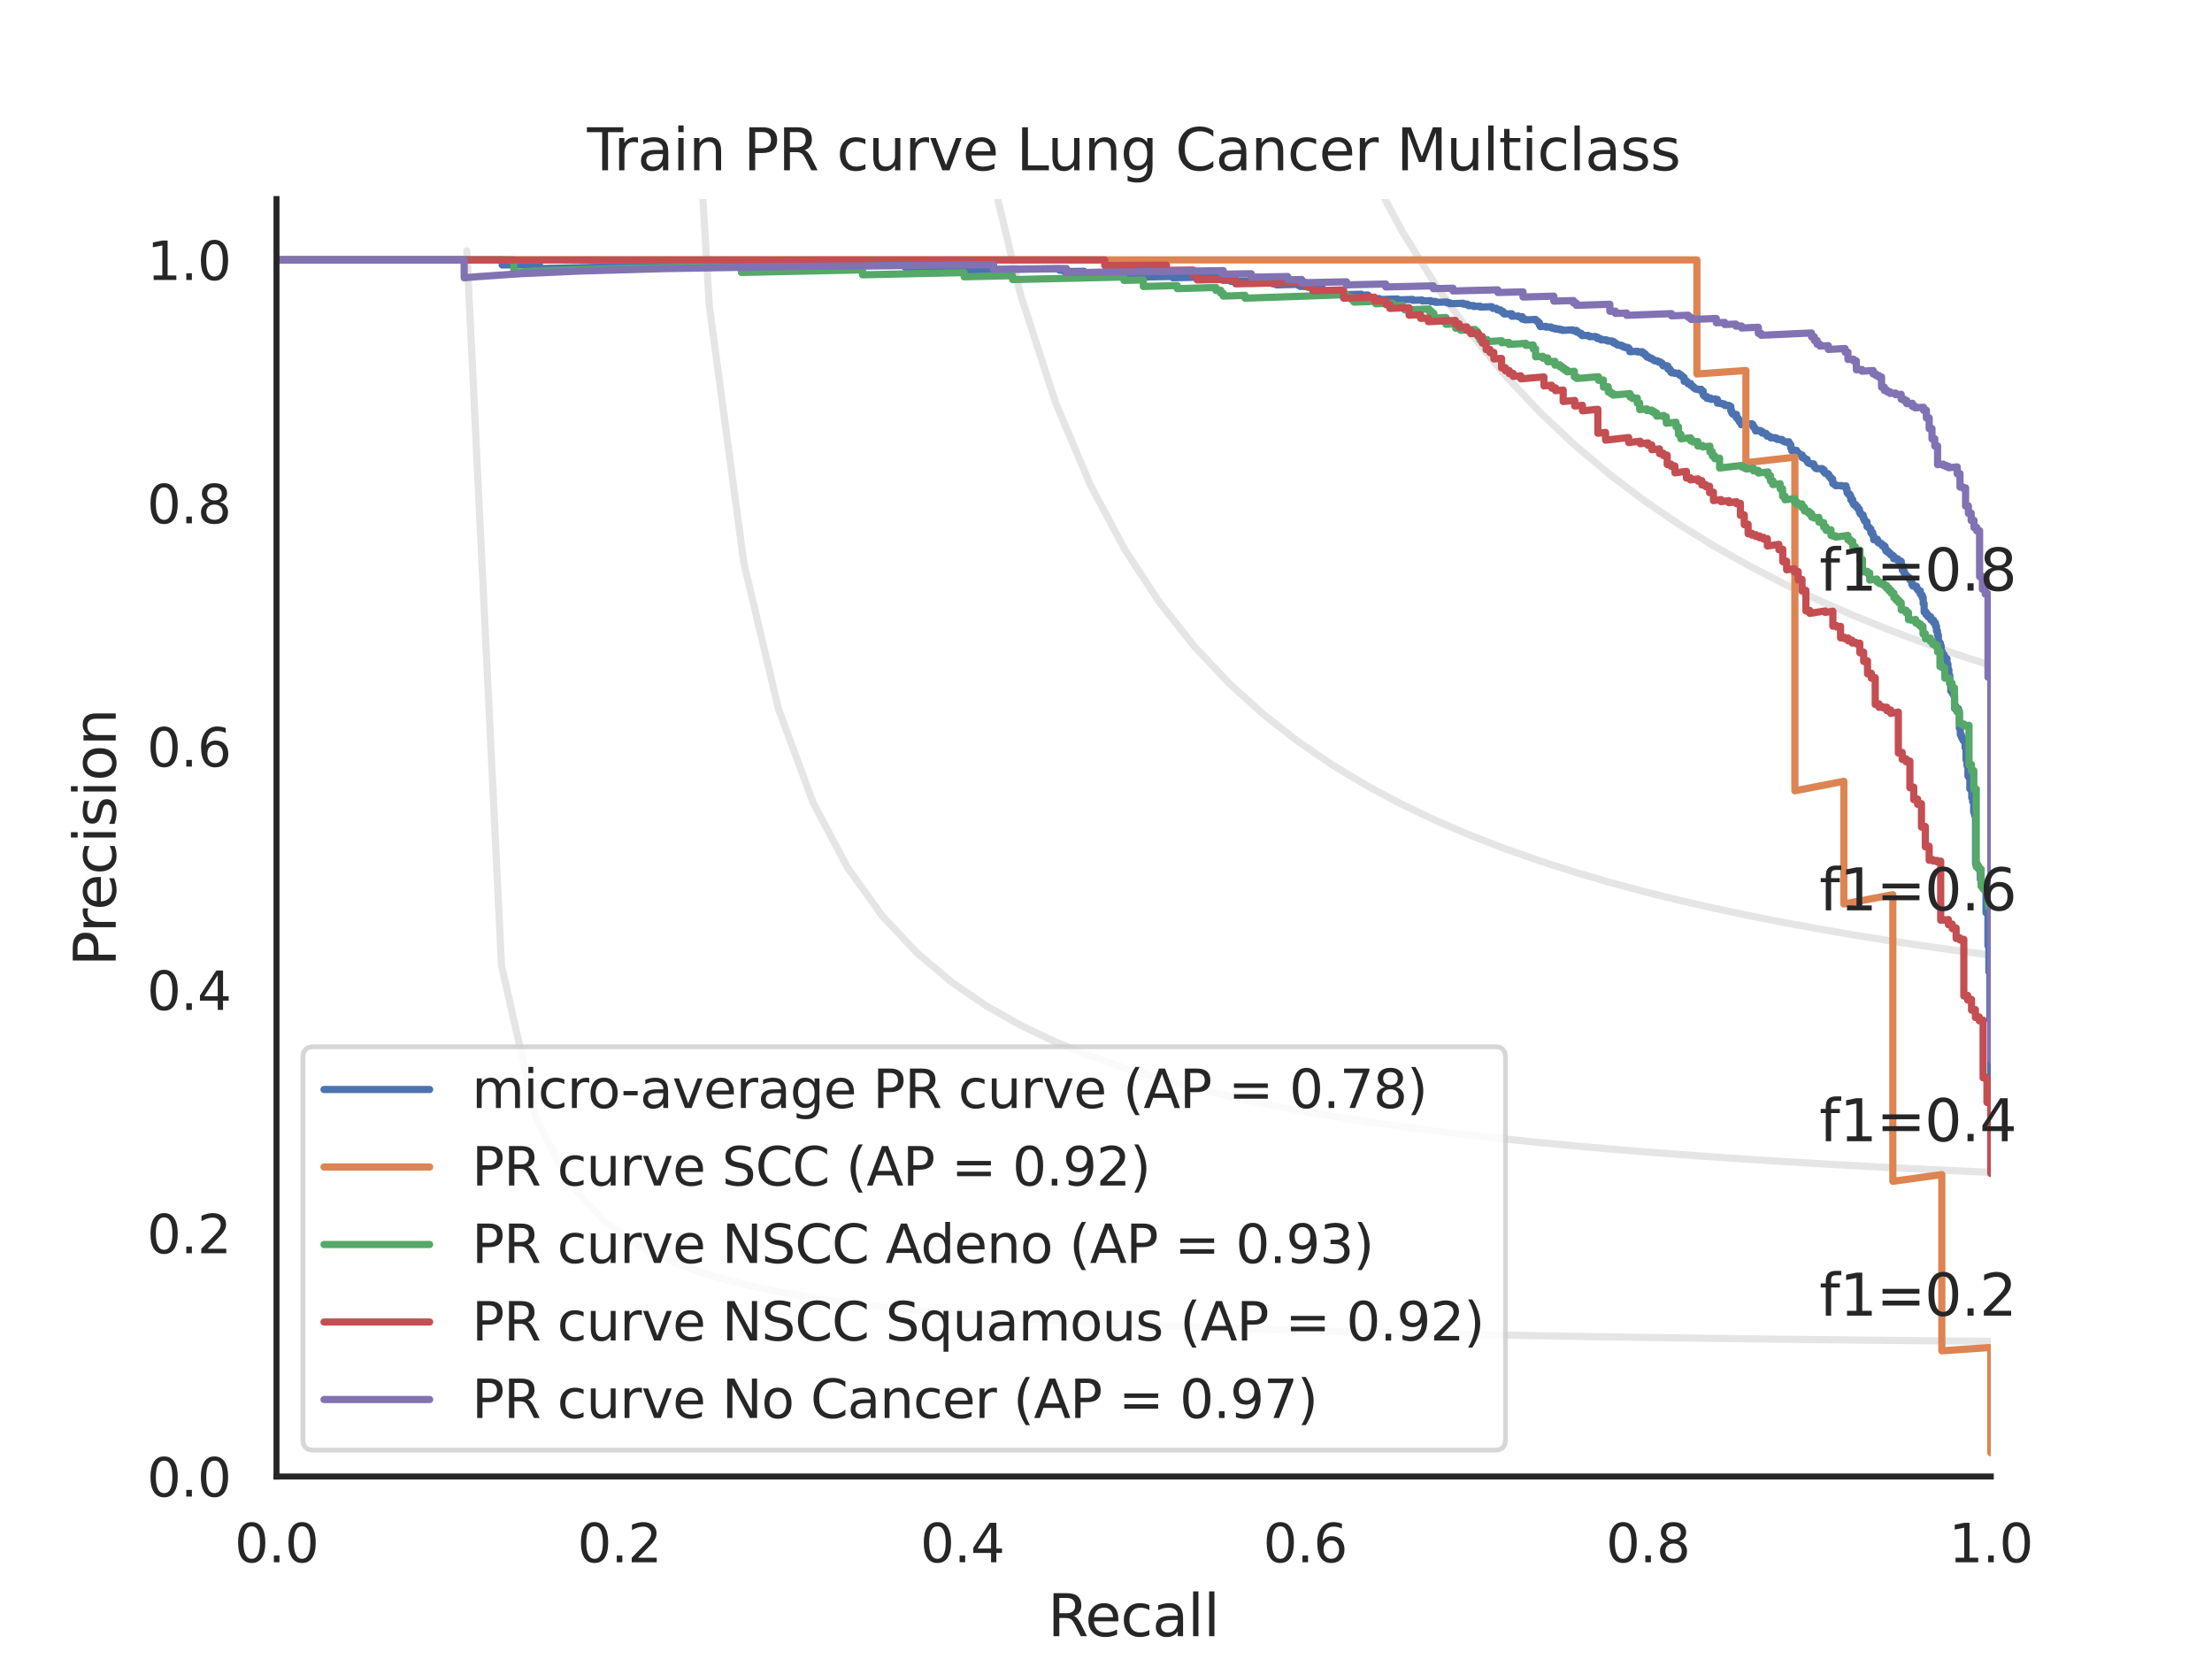 <?xml version="1.0" encoding="utf-8" standalone="no"?>
<!DOCTYPE svg PUBLIC "-//W3C//DTD SVG 1.1//EN"
  "http://www.w3.org/Graphics/SVG/1.1/DTD/svg11.dtd">
<svg xmlns:xlink="http://www.w3.org/1999/xlink" width="460.8pt" height="345.6pt" viewBox="0 0 460.8 345.6" xmlns="http://www.w3.org/2000/svg" version="1.1">
 <defs>
  <style type="text/css">*{stroke-linejoin: round; stroke-linecap: butt}</style>
 </defs>
 <g id="figure_1">
  <g id="patch_1">
   <path d="M 0 345.6 
L 460.8 345.6 
L 460.8 0 
L 0 0 
z
" style="fill: #ffffff"/>
  </g>
  <g id="axes_1">
   <g id="patch_2">
    <path d="M 57.6 307.584 
L 414.72 307.584 
L 414.72 41.472 
L 57.6 41.472 
z
" style="fill: #ffffff"/>
   </g>
   <g id="matplotlib.axis_1">
    <g id="xtick_1">
     <g id="text_1">
      <!-- 0.0 -->
      <g style="fill: #262626" transform="translate(48.853 325.442) scale(0.11 -0.11)">
       <defs>
        <path id="DejaVuSans-30" d="M 2034 4250 
Q 1547 4250 1301 3770 
Q 1056 3291 1056 2328 
Q 1056 1369 1301 889 
Q 1547 409 2034 409 
Q 2525 409 2770 889 
Q 3016 1369 3016 2328 
Q 3016 3291 2770 3770 
Q 2525 4250 2034 4250 
z
M 2034 4750 
Q 2819 4750 3233 4129 
Q 3647 3509 3647 2328 
Q 3647 1150 3233 529 
Q 2819 -91 2034 -91 
Q 1250 -91 836 529 
Q 422 1150 422 2328 
Q 422 3509 836 4129 
Q 1250 4750 2034 4750 
z
" transform="scale(0.016)"/>
        <path id="DejaVuSans-2e" d="M 684 794 
L 1344 794 
L 1344 0 
L 684 0 
L 684 794 
z
" transform="scale(0.016)"/>
       </defs>
       <use xlink:href="#DejaVuSans-30"/>
       <use xlink:href="#DejaVuSans-2e" x="63.623"/>
       <use xlink:href="#DejaVuSans-30" x="95.41"/>
      </g>
     </g>
    </g>
    <g id="xtick_2">
     <g id="text_2">
      <!-- 0.2 -->
      <g style="fill: #262626" transform="translate(120.277 325.442) scale(0.11 -0.11)">
       <defs>
        <path id="DejaVuSans-32" d="M 1228 531 
L 3431 531 
L 3431 0 
L 469 0 
L 469 531 
Q 828 903 1448 1529 
Q 2069 2156 2228 2338 
Q 2531 2678 2651 2914 
Q 2772 3150 2772 3378 
Q 2772 3750 2511 3984 
Q 2250 4219 1831 4219 
Q 1534 4219 1204 4116 
Q 875 4013 500 3803 
L 500 4441 
Q 881 4594 1212 4672 
Q 1544 4750 1819 4750 
Q 2544 4750 2975 4387 
Q 3406 4025 3406 3419 
Q 3406 3131 3298 2873 
Q 3191 2616 2906 2266 
Q 2828 2175 2409 1742 
Q 1991 1309 1228 531 
z
" transform="scale(0.016)"/>
       </defs>
       <use xlink:href="#DejaVuSans-30"/>
       <use xlink:href="#DejaVuSans-2e" x="63.623"/>
       <use xlink:href="#DejaVuSans-32" x="95.41"/>
      </g>
     </g>
    </g>
    <g id="xtick_3">
     <g id="text_3">
      <!-- 0.4 -->
      <g style="fill: #262626" transform="translate(191.701 325.442) scale(0.11 -0.11)">
       <defs>
        <path id="DejaVuSans-34" d="M 2419 4116 
L 825 1625 
L 2419 1625 
L 2419 4116 
z
M 2253 4666 
L 3047 4666 
L 3047 1625 
L 3713 1625 
L 3713 1100 
L 3047 1100 
L 3047 0 
L 2419 0 
L 2419 1100 
L 313 1100 
L 313 1709 
L 2253 4666 
z
" transform="scale(0.016)"/>
       </defs>
       <use xlink:href="#DejaVuSans-30"/>
       <use xlink:href="#DejaVuSans-2e" x="63.623"/>
       <use xlink:href="#DejaVuSans-34" x="95.41"/>
      </g>
     </g>
    </g>
    <g id="xtick_4">
     <g id="text_4">
      <!-- 0.6 -->
      <g style="fill: #262626" transform="translate(263.125 325.442) scale(0.11 -0.11)">
       <defs>
        <path id="DejaVuSans-36" d="M 2113 2584 
Q 1688 2584 1439 2293 
Q 1191 2003 1191 1497 
Q 1191 994 1439 701 
Q 1688 409 2113 409 
Q 2538 409 2786 701 
Q 3034 994 3034 1497 
Q 3034 2003 2786 2293 
Q 2538 2584 2113 2584 
z
M 3366 4563 
L 3366 3988 
Q 3128 4100 2886 4159 
Q 2644 4219 2406 4219 
Q 1781 4219 1451 3797 
Q 1122 3375 1075 2522 
Q 1259 2794 1537 2939 
Q 1816 3084 2150 3084 
Q 2853 3084 3261 2657 
Q 3669 2231 3669 1497 
Q 3669 778 3244 343 
Q 2819 -91 2113 -91 
Q 1303 -91 875 529 
Q 447 1150 447 2328 
Q 447 3434 972 4092 
Q 1497 4750 2381 4750 
Q 2619 4750 2861 4703 
Q 3103 4656 3366 4563 
z
" transform="scale(0.016)"/>
       </defs>
       <use xlink:href="#DejaVuSans-30"/>
       <use xlink:href="#DejaVuSans-2e" x="63.623"/>
       <use xlink:href="#DejaVuSans-36" x="95.41"/>
      </g>
     </g>
    </g>
    <g id="xtick_5">
     <g id="text_5">
      <!-- 0.8 -->
      <g style="fill: #262626" transform="translate(334.549 325.442) scale(0.11 -0.11)">
       <defs>
        <path id="DejaVuSans-38" d="M 2034 2216 
Q 1584 2216 1326 1975 
Q 1069 1734 1069 1313 
Q 1069 891 1326 650 
Q 1584 409 2034 409 
Q 2484 409 2743 651 
Q 3003 894 3003 1313 
Q 3003 1734 2745 1975 
Q 2488 2216 2034 2216 
z
M 1403 2484 
Q 997 2584 770 2862 
Q 544 3141 544 3541 
Q 544 4100 942 4425 
Q 1341 4750 2034 4750 
Q 2731 4750 3128 4425 
Q 3525 4100 3525 3541 
Q 3525 3141 3298 2862 
Q 3072 2584 2669 2484 
Q 3125 2378 3379 2068 
Q 3634 1759 3634 1313 
Q 3634 634 3220 271 
Q 2806 -91 2034 -91 
Q 1263 -91 848 271 
Q 434 634 434 1313 
Q 434 1759 690 2068 
Q 947 2378 1403 2484 
z
M 1172 3481 
Q 1172 3119 1398 2916 
Q 1625 2713 2034 2713 
Q 2441 2713 2670 2916 
Q 2900 3119 2900 3481 
Q 2900 3844 2670 4047 
Q 2441 4250 2034 4250 
Q 1625 4250 1398 4047 
Q 1172 3844 1172 3481 
z
" transform="scale(0.016)"/>
       </defs>
       <use xlink:href="#DejaVuSans-30"/>
       <use xlink:href="#DejaVuSans-2e" x="63.623"/>
       <use xlink:href="#DejaVuSans-38" x="95.41"/>
      </g>
     </g>
    </g>
    <g id="xtick_6">
     <g id="text_6">
      <!-- 1.0 -->
      <g style="fill: #262626" transform="translate(405.973 325.442) scale(0.11 -0.11)">
       <defs>
        <path id="DejaVuSans-31" d="M 794 531 
L 1825 531 
L 1825 4091 
L 703 3866 
L 703 4441 
L 1819 4666 
L 2450 4666 
L 2450 531 
L 3481 531 
L 3481 0 
L 794 0 
L 794 531 
z
" transform="scale(0.016)"/>
       </defs>
       <use xlink:href="#DejaVuSans-31"/>
       <use xlink:href="#DejaVuSans-2e" x="63.623"/>
       <use xlink:href="#DejaVuSans-30" x="95.41"/>
      </g>
     </g>
    </g>
    <g id="text_7">
     <!-- Recall -->
     <g style="fill: #262626" transform="translate(218.259 340.848) scale(0.12 -0.12)">
      <defs>
       <path id="DejaVuSans-52" d="M 2841 2188 
Q 3044 2119 3236 1894 
Q 3428 1669 3622 1275 
L 4263 0 
L 3584 0 
L 2988 1197 
Q 2756 1666 2539 1819 
Q 2322 1972 1947 1972 
L 1259 1972 
L 1259 0 
L 628 0 
L 628 4666 
L 2053 4666 
Q 2853 4666 3247 4331 
Q 3641 3997 3641 3322 
Q 3641 2881 3436 2590 
Q 3231 2300 2841 2188 
z
M 1259 4147 
L 1259 2491 
L 2053 2491 
Q 2509 2491 2742 2702 
Q 2975 2913 2975 3322 
Q 2975 3731 2742 3939 
Q 2509 4147 2053 4147 
L 1259 4147 
z
" transform="scale(0.016)"/>
       <path id="DejaVuSans-65" d="M 3597 1894 
L 3597 1613 
L 953 1613 
Q 991 1019 1311 708 
Q 1631 397 2203 397 
Q 2534 397 2845 478 
Q 3156 559 3463 722 
L 3463 178 
Q 3153 47 2828 -22 
Q 2503 -91 2169 -91 
Q 1331 -91 842 396 
Q 353 884 353 1716 
Q 353 2575 817 3079 
Q 1281 3584 2069 3584 
Q 2775 3584 3186 3129 
Q 3597 2675 3597 1894 
z
M 3022 2063 
Q 3016 2534 2758 2815 
Q 2500 3097 2075 3097 
Q 1594 3097 1305 2825 
Q 1016 2553 972 2059 
L 3022 2063 
z
" transform="scale(0.016)"/>
       <path id="DejaVuSans-63" d="M 3122 3366 
L 3122 2828 
Q 2878 2963 2633 3030 
Q 2388 3097 2138 3097 
Q 1578 3097 1268 2742 
Q 959 2388 959 1747 
Q 959 1106 1268 751 
Q 1578 397 2138 397 
Q 2388 397 2633 464 
Q 2878 531 3122 666 
L 3122 134 
Q 2881 22 2623 -34 
Q 2366 -91 2075 -91 
Q 1284 -91 818 406 
Q 353 903 353 1747 
Q 353 2603 823 3093 
Q 1294 3584 2113 3584 
Q 2378 3584 2631 3529 
Q 2884 3475 3122 3366 
z
" transform="scale(0.016)"/>
       <path id="DejaVuSans-61" d="M 2194 1759 
Q 1497 1759 1228 1600 
Q 959 1441 959 1056 
Q 959 750 1161 570 
Q 1363 391 1709 391 
Q 2188 391 2477 730 
Q 2766 1069 2766 1631 
L 2766 1759 
L 2194 1759 
z
M 3341 1997 
L 3341 0 
L 2766 0 
L 2766 531 
Q 2569 213 2275 61 
Q 1981 -91 1556 -91 
Q 1019 -91 701 211 
Q 384 513 384 1019 
Q 384 1609 779 1909 
Q 1175 2209 1959 2209 
L 2766 2209 
L 2766 2266 
Q 2766 2663 2505 2880 
Q 2244 3097 1772 3097 
Q 1472 3097 1187 3025 
Q 903 2953 641 2809 
L 641 3341 
Q 956 3463 1253 3523 
Q 1550 3584 1831 3584 
Q 2591 3584 2966 3190 
Q 3341 2797 3341 1997 
z
" transform="scale(0.016)"/>
       <path id="DejaVuSans-6c" d="M 603 4863 
L 1178 4863 
L 1178 0 
L 603 0 
L 603 4863 
z
" transform="scale(0.016)"/>
      </defs>
      <use xlink:href="#DejaVuSans-52"/>
      <use xlink:href="#DejaVuSans-65" x="64.982"/>
      <use xlink:href="#DejaVuSans-63" x="126.506"/>
      <use xlink:href="#DejaVuSans-61" x="181.486"/>
      <use xlink:href="#DejaVuSans-6c" x="242.766"/>
      <use xlink:href="#DejaVuSans-6c" x="270.549"/>
     </g>
    </g>
   </g>
   <g id="matplotlib.axis_2">
    <g id="ytick_1">
     <g id="text_8">
      <!-- 0.0 -->
      <g style="fill: #262626" transform="translate(30.607 311.763) scale(0.11 -0.11)">
       <use xlink:href="#DejaVuSans-30"/>
       <use xlink:href="#DejaVuSans-2e" x="63.623"/>
       <use xlink:href="#DejaVuSans-30" x="95.41"/>
      </g>
     </g>
    </g>
    <g id="ytick_2">
     <g id="text_9">
      <!-- 0.2 -->
      <g style="fill: #262626" transform="translate(30.607 261.075) scale(0.11 -0.11)">
       <use xlink:href="#DejaVuSans-30"/>
       <use xlink:href="#DejaVuSans-2e" x="63.623"/>
       <use xlink:href="#DejaVuSans-32" x="95.41"/>
      </g>
     </g>
    </g>
    <g id="ytick_3">
     <g id="text_10">
      <!-- 0.4 -->
      <g style="fill: #262626" transform="translate(30.607 210.387) scale(0.11 -0.11)">
       <use xlink:href="#DejaVuSans-30"/>
       <use xlink:href="#DejaVuSans-2e" x="63.623"/>
       <use xlink:href="#DejaVuSans-34" x="95.41"/>
      </g>
     </g>
    </g>
    <g id="ytick_4">
     <g id="text_11">
      <!-- 0.6 -->
      <g style="fill: #262626" transform="translate(30.607 159.699) scale(0.11 -0.11)">
       <use xlink:href="#DejaVuSans-30"/>
       <use xlink:href="#DejaVuSans-2e" x="63.623"/>
       <use xlink:href="#DejaVuSans-36" x="95.41"/>
      </g>
     </g>
    </g>
    <g id="ytick_5">
     <g id="text_12">
      <!-- 0.8 -->
      <g style="fill: #262626" transform="translate(30.607 109.011) scale(0.11 -0.11)">
       <use xlink:href="#DejaVuSans-30"/>
       <use xlink:href="#DejaVuSans-2e" x="63.623"/>
       <use xlink:href="#DejaVuSans-38" x="95.41"/>
      </g>
     </g>
    </g>
    <g id="ytick_6">
     <g id="text_13">
      <!-- 1.0 -->
      <g style="fill: #262626" transform="translate(30.607 58.323) scale(0.11 -0.11)">
       <use xlink:href="#DejaVuSans-31"/>
       <use xlink:href="#DejaVuSans-2e" x="63.623"/>
       <use xlink:href="#DejaVuSans-30" x="95.41"/>
      </g>
     </g>
    </g>
    <g id="text_14">
     <!-- Precision -->
     <g style="fill: #262626" transform="translate(24.111 201.296) rotate(-90) scale(0.12 -0.12)">
      <defs>
       <path id="DejaVuSans-50" d="M 1259 4147 
L 1259 2394 
L 2053 2394 
Q 2494 2394 2734 2622 
Q 2975 2850 2975 3272 
Q 2975 3691 2734 3919 
Q 2494 4147 2053 4147 
L 1259 4147 
z
M 628 4666 
L 2053 4666 
Q 2838 4666 3239 4311 
Q 3641 3956 3641 3272 
Q 3641 2581 3239 2228 
Q 2838 1875 2053 1875 
L 1259 1875 
L 1259 0 
L 628 0 
L 628 4666 
z
" transform="scale(0.016)"/>
       <path id="DejaVuSans-72" d="M 2631 2963 
Q 2534 3019 2420 3045 
Q 2306 3072 2169 3072 
Q 1681 3072 1420 2755 
Q 1159 2438 1159 1844 
L 1159 0 
L 581 0 
L 581 3500 
L 1159 3500 
L 1159 2956 
Q 1341 3275 1631 3429 
Q 1922 3584 2338 3584 
Q 2397 3584 2469 3576 
Q 2541 3569 2628 3553 
L 2631 2963 
z
" transform="scale(0.016)"/>
       <path id="DejaVuSans-69" d="M 603 3500 
L 1178 3500 
L 1178 0 
L 603 0 
L 603 3500 
z
M 603 4863 
L 1178 4863 
L 1178 4134 
L 603 4134 
L 603 4863 
z
" transform="scale(0.016)"/>
       <path id="DejaVuSans-73" d="M 2834 3397 
L 2834 2853 
Q 2591 2978 2328 3040 
Q 2066 3103 1784 3103 
Q 1356 3103 1142 2972 
Q 928 2841 928 2578 
Q 928 2378 1081 2264 
Q 1234 2150 1697 2047 
L 1894 2003 
Q 2506 1872 2764 1633 
Q 3022 1394 3022 966 
Q 3022 478 2636 193 
Q 2250 -91 1575 -91 
Q 1294 -91 989 -36 
Q 684 19 347 128 
L 347 722 
Q 666 556 975 473 
Q 1284 391 1588 391 
Q 1994 391 2212 530 
Q 2431 669 2431 922 
Q 2431 1156 2273 1281 
Q 2116 1406 1581 1522 
L 1381 1569 
Q 847 1681 609 1914 
Q 372 2147 372 2553 
Q 372 3047 722 3315 
Q 1072 3584 1716 3584 
Q 2034 3584 2315 3537 
Q 2597 3491 2834 3397 
z
" transform="scale(0.016)"/>
       <path id="DejaVuSans-6f" d="M 1959 3097 
Q 1497 3097 1228 2736 
Q 959 2375 959 1747 
Q 959 1119 1226 758 
Q 1494 397 1959 397 
Q 2419 397 2687 759 
Q 2956 1122 2956 1747 
Q 2956 2369 2687 2733 
Q 2419 3097 1959 3097 
z
M 1959 3584 
Q 2709 3584 3137 3096 
Q 3566 2609 3566 1747 
Q 3566 888 3137 398 
Q 2709 -91 1959 -91 
Q 1206 -91 779 398 
Q 353 888 353 1747 
Q 353 2609 779 3096 
Q 1206 3584 1959 3584 
z
" transform="scale(0.016)"/>
       <path id="DejaVuSans-6e" d="M 3513 2113 
L 3513 0 
L 2938 0 
L 2938 2094 
Q 2938 2591 2744 2837 
Q 2550 3084 2163 3084 
Q 1697 3084 1428 2787 
Q 1159 2491 1159 1978 
L 1159 0 
L 581 0 
L 581 3500 
L 1159 3500 
L 1159 2956 
Q 1366 3272 1645 3428 
Q 1925 3584 2291 3584 
Q 2894 3584 3203 3211 
Q 3513 2838 3513 2113 
z
" transform="scale(0.016)"/>
      </defs>
      <use xlink:href="#DejaVuSans-50"/>
      <use xlink:href="#DejaVuSans-72" x="58.553"/>
      <use xlink:href="#DejaVuSans-65" x="97.416"/>
      <use xlink:href="#DejaVuSans-63" x="158.939"/>
      <use xlink:href="#DejaVuSans-69" x="213.92"/>
      <use xlink:href="#DejaVuSans-73" x="241.703"/>
      <use xlink:href="#DejaVuSans-69" x="293.803"/>
      <use xlink:href="#DejaVuSans-6f" x="321.586"/>
      <use xlink:href="#DejaVuSans-6e" x="382.768"/>
     </g>
    </g>
   </g>
   <g id="line2d_1">
    <path d="M 97.248 52.267 
L 104.463 201.073 
L 111.678 232.96 
L 118.893 246.859 
L 126.109 254.643 
L 133.324 259.62 
L 140.539 263.076 
L 147.755 265.615 
L 154.97 267.561 
L 162.185 269.099 
L 169.4 270.345 
L 176.616 271.375 
L 183.831 272.241 
L 191.046 272.979 
L 198.262 273.616 
L 205.477 274.171 
L 212.692 274.658 
L 219.907 275.091 
L 227.123 275.476 
L 234.338 275.822 
L 241.553 276.135 
L 248.769 276.418 
L 255.984 276.676 
L 263.199 276.912 
L 270.414 277.129 
L 277.63 277.33 
L 284.845 277.515 
L 292.06 277.686 
L 299.275 277.846 
L 306.491 277.994 
L 313.706 278.133 
L 320.921 278.264 
L 328.137 278.386 
L 335.352 278.501 
L 342.567 278.609 
L 349.782 278.711 
L 356.998 278.808 
L 364.213 278.899 
L 371.428 278.986 
L 378.644 279.068 
L 385.859 279.146 
L 393.074 279.221 
L 400.289 279.292 
L 407.505 279.359 
L 414.72 279.424 
" clip-path="url(#p32c4ce17c7)" style="fill: none; stroke: #808080; stroke-opacity: 0.2; stroke-width: 1.5; stroke-linecap: round"/>
   </g>
   <g id="line2d_2">
    <path d="M 143.905 -1 
L 147.755 63.611 
L 154.97 117.362 
L 162.185 147.722 
L 169.4 167.231 
L 176.616 180.825 
L 183.831 190.84 
L 191.046 198.524 
L 198.262 204.607 
L 205.477 209.542 
L 212.692 213.626 
L 219.907 217.061 
L 227.123 219.991 
L 234.338 222.519 
L 241.553 224.724 
L 248.769 226.662 
L 255.984 228.38 
L 263.199 229.914 
L 270.414 231.291 
L 277.63 232.534 
L 284.845 233.662 
L 292.06 234.69 
L 299.275 235.631 
L 306.491 236.496 
L 313.706 237.293 
L 320.921 238.03 
L 328.137 238.714 
L 335.352 239.349 
L 342.567 239.942 
L 349.782 240.496 
L 356.998 241.015 
L 364.213 241.503 
L 371.428 241.961 
L 378.644 242.393 
L 385.859 242.8 
L 393.074 243.185 
L 400.289 243.55 
L 407.505 243.896 
L 414.72 244.224 
" clip-path="url(#p32c4ce17c7)" style="fill: none; stroke: #808080; stroke-opacity: 0.2; stroke-width: 1.5; stroke-linecap: round"/>
   </g>
   <g id="line2d_3">
    <path d="M 200.009 -1 
L 205.477 31.611 
L 212.692 61.693 
L 219.907 83.907 
L 227.123 100.983 
L 234.338 114.518 
L 241.553 125.511 
L 248.769 134.616 
L 255.984 142.281 
L 263.199 148.823 
L 270.414 154.471 
L 277.63 159.398 
L 284.845 163.732 
L 292.06 167.575 
L 299.275 171.006 
L 306.491 174.088 
L 313.706 176.871 
L 320.921 179.398 
L 328.137 181.701 
L 335.352 183.809 
L 342.567 185.746 
L 349.782 187.532 
L 356.998 189.184 
L 364.213 190.716 
L 371.428 192.142 
L 378.644 193.471 
L 385.859 194.714 
L 393.074 195.878 
L 400.289 196.971 
L 407.505 197.998 
L 414.72 198.967 
" clip-path="url(#p32c4ce17c7)" style="fill: none; stroke: #808080; stroke-opacity: 0.2; stroke-width: 1.5; stroke-linecap: round"/>
   </g>
   <g id="line2d_4">
    <path d="M 270.344 -1 
L 270.414 -0.768 
L 277.63 18.581 
L 284.845 34.622 
L 292.06 48.136 
L 299.275 59.676 
L 306.491 69.647 
L 313.706 78.346 
L 320.921 86.004 
L 328.137 92.796 
L 335.352 98.862 
L 342.567 104.312 
L 349.782 109.235 
L 356.998 113.705 
L 364.213 117.78 
L 371.428 121.512 
L 378.644 124.941 
L 385.859 128.104 
L 393.074 131.029 
L 400.289 133.744 
L 407.505 136.269 
L 414.72 138.624 
" clip-path="url(#p32c4ce17c7)" style="fill: none; stroke: #808080; stroke-opacity: 0.2; stroke-width: 1.5; stroke-linecap: round"/>
   </g>
   <g id="line2d_5">
    <path d="M 414.72 243.763 
L 414.72 212.445 
L 414.522 212.478 
L 414.522 212.379 
L 414.522 202.432 
L 414.323 202.466 
L 414.323 202.369 
L 414.323 196.981 
L 414.125 197.015 
L 414.125 196.908 
L 414.125 190.174 
L 413.728 190.154 
L 413.728 185.358 
L 413.331 185.363 
L 413.331 185.33 
L 413.331 185.132 
L 413.133 185.168 
L 413.133 185.069 
L 413.133 184.471 
L 412.736 184.508 
L 412.736 184.441 
L 412.736 183.158 
L 412.538 183.193 
L 412.538 183.091 
L 412.538 181.006 
L 412.339 181.041 
L 412.339 180.935 
L 412.339 180.864 
L 412.141 180.899 
L 412.141 180.793 
L 412.141 180.366 
L 411.942 180.401 
L 411.942 180.294 
L 411.942 180.079 
L 411.744 180.114 
L 411.744 180.006 
L 411.744 179.898 
L 411.546 179.934 
L 411.546 179.826 
L 411.546 169.821 
L 411.347 169.857 
L 411.347 169.773 
L 411.347 169.139 
L 411.149 169.175 
L 411.149 169.09 
L 411.149 167.021 
L 410.95 167.056 
L 410.95 166.968 
L 410.95 166.175 
L 410.752 166.21 
L 410.752 166.122 
L 410.752 164.507 
L 410.554 164.542 
L 410.554 164.451 
L 410.554 164.314 
L 410.355 164.349 
L 410.355 164.258 
L 410.355 161.942 
L 410.157 161.977 
L 410.157 161.883 
L 410.157 161.647 
L 409.958 161.681 
L 409.958 161.587 
L 409.958 159.473 
L 409.76 159.508 
L 409.76 159.41 
L 409.76 158.229 
L 409.562 158.264 
L 409.562 158.165 
L 409.562 155.743 
L 409.363 155.777 
L 409.363 155.674 
L 409.363 154.379 
L 409.165 154.414 
L 409.165 154.309 
L 409.165 154.257 
L 408.966 154.291 
L 408.966 154.186 
L 408.966 153.871 
L 408.768 153.905 
L 408.768 153.8 
L 408.768 153.483 
L 408.57 153.517 
L 408.57 153.411 
L 408.57 152.986 
L 408.371 153.02 
L 408.371 152.913 
L 408.371 151.675 
L 408.173 151.709 
L 408.173 151.601 
L 408.173 148.214 
L 407.974 148.248 
L 407.974 148.191 
L 407.974 147.622 
L 407.776 147.655 
L 407.776 147.598 
L 407.776 147.54 
L 407.578 147.574 
L 407.578 147.517 
L 407.578 147.287 
L 407.379 147.32 
L 407.379 147.263 
L 407.379 146.975 
L 407.181 147.008 
L 407.181 146.95 
L 407.181 144.843 
L 406.982 144.876 
L 406.982 144.817 
L 406.982 144.519 
L 406.784 144.552 
L 406.784 144.493 
L 406.784 144.134 
L 406.586 144.167 
L 406.586 144.107 
L 406.586 143.927 
L 406.387 143.96 
L 406.387 143.9 
L 406.387 142.444 
L 406.189 142.477 
L 406.189 142.416 
L 406.189 140.745 
L 405.99 140.777 
L 405.99 140.715 
L 405.99 139.517 
L 405.792 139.55 
L 405.792 139.486 
L 405.792 138.335 
L 405.594 138.367 
L 405.594 138.302 
L 405.594 137.199 
L 405.395 137.231 
L 405.395 137.166 
L 405.395 137.035 
L 405.197 137.067 
L 405.197 137.001 
L 405.197 136.936 
L 404.998 136.968 
L 404.998 136.902 
L 404.998 136.375 
L 404.8 136.407 
L 404.8 136.341 
L 404.8 136.208 
L 404.602 136.24 
L 404.602 136.174 
L 404.602 135.709 
L 404.403 135.74 
L 404.403 135.674 
L 404.403 134.6 
L 404.205 134.631 
L 404.205 134.563 
L 404.205 133.953 
L 404.006 133.984 
L 404.006 133.916 
L 404.006 133.643 
L 403.808 133.674 
L 403.808 133.606 
L 403.808 132.296 
L 403.61 132.327 
L 403.61 132.257 
L 403.61 131.418 
L 403.411 131.449 
L 403.411 131.379 
L 403.411 130.461 
L 403.213 130.491 
L 403.213 130.42 
L 403.213 129.778 
L 402.816 129.767 
L 402.816 129.192 
L 402.419 129.253 
L 402.419 129.18 
L 402.419 129.108 
L 402.221 129.138 
L 402.221 129.066 
L 402.221 128.485 
L 401.626 128.503 
L 401.626 127.991 
L 401.229 128.051 
L 401.229 127.978 
L 401.229 127.462 
L 400.832 127.522 
L 400.832 127.448 
L 400.832 125.73 
L 400.634 125.759 
L 400.634 125.684 
L 400.634 124.468 
L 400.435 124.497 
L 400.435 124.42 
L 400.435 123.96 
L 400.237 123.989 
L 400.237 123.912 
L 400.237 123.758 
L 400.038 123.787 
L 400.038 123.709 
L 400.038 123.089 
L 399.642 123.069 
L 399.642 122.835 
L 399.443 122.864 
L 399.443 122.786 
L 399.443 122.551 
L 399.245 122.58 
L 399.245 122.502 
L 399.245 122.109 
L 398.848 122.166 
L 398.848 122.087 
L 398.848 122.009 
L 398.451 122.066 
L 398.451 121.987 
L 398.451 121.67 
L 398.253 121.699 
L 398.253 121.62 
L 398.253 120.822 
L 397.856 120.799 
L 397.856 120.396 
L 397.658 120.425 
L 397.658 120.344 
L 397.658 120.264 
L 397.261 120.24 
L 397.261 119.916 
L 397.062 119.944 
L 397.062 119.863 
L 397.062 119.782 
L 396.864 119.81 
L 396.864 119.729 
L 396.864 119.402 
L 396.666 119.431 
L 396.666 119.349 
L 396.666 118.939 
L 396.467 118.967 
L 396.467 118.885 
L 396.467 118.72 
L 396.269 118.749 
L 396.269 118.666 
L 396.269 117.754 
L 396.07 117.782 
L 396.07 117.699 
L 396.07 116.945 
L 395.872 116.973 
L 395.872 116.889 
L 395.872 116.805 
L 395.475 116.86 
L 395.475 116.776 
L 395.475 116.691 
L 395.277 116.719 
L 395.277 116.635 
L 395.277 116.381 
L 394.483 116.406 
L 394.483 115.81 
L 394.285 115.837 
L 394.285 115.752 
L 394.285 115.666 
L 393.888 115.635 
L 393.888 115.378 
L 393.69 115.405 
L 393.69 115.319 
L 393.69 115.147 
L 393.293 115.115 
L 393.293 114.769 
L 392.896 114.824 
L 392.896 114.737 
L 392.896 114.389 
L 392.698 114.416 
L 392.698 114.329 
L 392.698 113.804 
L 392.499 113.831 
L 392.499 113.743 
L 392.499 113.655 
L 392.102 113.709 
L 392.102 113.621 
L 392.102 113.357 
L 391.904 113.384 
L 391.904 113.295 
L 391.904 113.207 
L 391.706 113.234 
L 391.706 113.145 
L 391.706 113.057 
L 391.309 113.11 
L 391.309 113.022 
L 391.309 112.844 
L 391.11 112.871 
L 391.11 112.782 
L 391.11 112.335 
L 390.317 112.442 
L 390.317 112.353 
L 390.317 111.542 
L 390.118 111.569 
L 390.118 111.478 
L 390.118 110.933 
L 389.722 110.986 
L 389.722 110.895 
L 389.722 110.163 
L 389.523 110.189 
L 389.523 110.097 
L 389.523 110.005 
L 389.325 110.031 
L 389.325 109.939 
L 389.325 109.754 
L 388.928 109.714 
L 388.928 108.691 
L 388.531 108.649 
L 388.531 108.367 
L 388.333 108.393 
L 388.333 108.299 
L 388.333 107.922 
L 388.134 107.948 
L 388.134 107.853 
L 388.134 107.285 
L 387.738 107.24 
L 387.738 107.049 
L 387.539 107.075 
L 387.539 106.979 
L 387.539 106.692 
L 387.341 106.717 
L 387.341 106.622 
L 387.341 106.045 
L 387.142 106.069 
L 387.142 105.973 
L 387.142 105.876 
L 386.944 105.901 
L 386.944 105.804 
L 386.944 105.514 
L 386.547 105.466 
L 386.547 105.076 
L 386.15 105.125 
L 386.15 105.028 
L 386.15 104.734 
L 385.952 104.758 
L 385.952 104.66 
L 385.952 104.07 
L 385.555 104.118 
L 385.555 104.019 
L 385.555 103.324 
L 385.357 103.348 
L 385.357 103.249 
L 385.357 102.949 
L 384.96 102.897 
L 384.96 102.596 
L 384.762 102.62 
L 384.762 102.519 
L 384.762 101.812 
L 384.563 101.836 
L 384.563 101.734 
L 384.563 101.226 
L 383.571 101.24 
L 383.571 101.138 
L 382.381 101.175 
L 382.381 100.97 
L 382.182 100.993 
L 382.182 100.89 
L 382.182 100.787 
L 381.786 100.73 
L 381.786 99.796 
L 381.389 99.738 
L 381.389 99.424 
L 381.19 99.447 
L 381.19 99.342 
L 381.19 99.237 
L 380.992 99.26 
L 380.992 99.155 
L 380.992 98.839 
L 380.794 98.861 
L 380.794 98.756 
L 380.794 98.65 
L 380.198 98.612 
L 380.198 98.4 
L 380 98.422 
L 380 98.316 
L 380 97.889 
L 379.603 97.934 
L 379.603 97.827 
L 379.603 97.613 
L 378.413 97.639 
L 378.413 97.531 
L 378.214 97.554 
L 378.214 97.446 
L 378.214 97.338 
L 378.016 97.36 
L 378.016 97.252 
L 378.016 97.036 
L 377.818 97.058 
L 377.818 96.95 
L 377.818 96.624 
L 377.024 96.602 
L 377.024 96.493 
L 376.627 96.428 
L 376.627 96.099 
L 376.429 96.121 
L 376.429 96.011 
L 376.429 95.681 
L 376.032 95.614 
L 376.032 95.503 
L 375.834 95.525 
L 375.834 95.414 
L 375.834 95.303 
L 375.437 95.346 
L 375.437 95.235 
L 375.437 94.79 
L 375.04 94.721 
L 375.04 94.609 
L 374.842 94.63 
L 374.842 94.519 
L 374.643 94.54 
L 374.643 94.315 
L 374.445 94.337 
L 374.445 94.224 
L 374.246 94.245 
L 374.246 93.794 
L 373.254 93.899 
L 373.254 93.332 
L 373.056 93.352 
L 373.056 92.667 
L 372.858 92.687 
L 372.858 92.343 
L 372.659 92.363 
L 372.659 92.017 
L 371.866 92.099 
L 371.866 91.983 
L 371.667 92.003 
L 371.667 91.887 
L 371.469 91.908 
L 371.469 91.792 
L 371.27 91.812 
L 371.27 91.579 
L 370.874 91.62 
L 370.874 91.503 
L 370.278 91.564 
L 370.278 91.447 
L 370.08 91.467 
L 370.08 91.233 
L 369.683 91.273 
L 369.683 91.156 
L 368.89 91.236 
L 368.89 91 
L 368.691 91.021 
L 368.691 90.902 
L 368.493 90.923 
L 368.493 90.804 
L 368.096 90.844 
L 368.096 90.488 
L 367.898 90.508 
L 367.898 90.27 
L 367.501 90.31 
L 367.501 90.191 
L 367.104 90.23 
L 367.104 89.871 
L 366.707 89.911 
L 366.707 89.67 
L 365.715 89.769 
L 365.715 89.285 
L 365.517 89.305 
L 365.517 89.062 
L 365.318 89.082 
L 365.318 88.717 
L 365.12 88.736 
L 365.12 88.37 
L 364.922 88.389 
L 364.922 88.266 
L 362.739 88.477 
L 362.739 87.86 
L 362.342 87.898 
L 362.342 87.525 
L 362.144 87.544 
L 362.144 87.17 
L 361.946 87.189 
L 361.946 87.064 
L 361.747 87.083 
L 361.747 86.329 
L 361.152 86.384 
L 361.152 86.258 
L 360.954 86.276 
L 360.954 86.023 
L 360.755 86.041 
L 360.755 85.533 
L 360.557 85.551 
L 360.557 84.656 
L 360.358 84.674 
L 360.358 84.545 
L 360.16 84.563 
L 360.16 84.434 
L 359.366 84.504 
L 359.366 84.246 
L 359.168 84.263 
L 359.168 84.133 
L 358.771 84.168 
L 358.771 84.038 
L 358.374 84.073 
L 358.374 83.943 
L 357.779 83.995 
L 357.779 83.21 
L 357.382 83.244 
L 357.382 83.113 
L 356.39 83.198 
L 356.39 82.934 
L 355.597 83.002 
L 355.597 82.604 
L 355.2 82.637 
L 355.2 82.504 
L 355.002 82.521 
L 355.002 82.254 
L 354.803 82.271 
L 354.803 81.465 
L 354.406 81.498 
L 354.406 81.093 
L 353.613 81.157 
L 353.613 81.022 
L 353.216 81.054 
L 353.216 80.918 
L 353.018 80.934 
L 353.018 80.798 
L 352.819 80.814 
L 352.819 80.541 
L 352.621 80.557 
L 352.621 80.42 
L 352.422 80.436 
L 352.422 80.299 
L 352.224 80.314 
L 352.224 79.902 
L 351.629 79.949 
L 351.629 79.673 
L 351.43 79.688 
L 351.43 79.411 
L 350.835 79.457 
L 350.835 78.62 
L 350.637 78.635 
L 350.637 78.495 
L 350.438 78.51 
L 350.438 78.37 
L 350.24 78.385 
L 350.24 78.103 
L 349.843 78.133 
L 349.843 77.85 
L 349.645 77.865 
L 349.645 77.723 
L 348.851 77.782 
L 348.851 77.64 
L 348.256 77.683 
L 348.256 77.541 
L 348.058 77.555 
L 348.058 77.127 
L 347.859 77.141 
L 347.859 76.854 
L 347.462 76.883 
L 347.462 76.306 
L 347.264 76.32 
L 347.264 76.175 
L 346.47 76.231 
L 346.47 75.94 
L 346.272 75.954 
L 346.272 75.662 
L 346.074 75.676 
L 346.074 75.53 
L 345.875 75.543 
L 345.875 75.397 
L 345.478 75.424 
L 345.478 75.277 
L 345.28 75.291 
L 345.28 75.144 
L 344.685 75.184 
L 344.685 75.036 
L 344.486 75.05 
L 344.486 74.902 
L 344.288 74.915 
L 344.288 74.767 
L 344.09 74.78 
L 344.09 74.632 
L 343.693 74.658 
L 343.693 74.51 
L 343.494 74.523 
L 343.494 74.374 
L 343.098 74.4 
L 343.098 74.101 
L 342.899 74.114 
L 342.899 73.964 
L 342.701 73.977 
L 342.701 73.677 
L 342.502 73.69 
L 342.502 73.539 
L 342.106 73.564 
L 342.106 73.262 
L 341.114 73.324 
L 341.114 73.173 
L 339.526 73.272 
L 339.526 72.813 
L 339.328 72.825 
L 339.328 72.519 
L 339.13 72.531 
L 339.13 72.377 
L 338.534 72.413 
L 338.534 72.259 
L 338.138 72.283 
L 338.138 72.128 
L 337.939 72.14 
L 337.939 71.985 
L 337.542 72.008 
L 337.542 71.853 
L 336.947 71.888 
L 336.947 71.732 
L 336.749 71.744 
L 336.749 71.588 
L 336.55 71.599 
L 336.55 71.443 
L 336.154 71.466 
L 336.154 71.152 
L 335.757 71.175 
L 335.757 71.018 
L 334.963 71.063 
L 334.963 70.905 
L 334.566 70.927 
L 334.566 70.769 
L 333.574 70.824 
L 333.574 70.665 
L 333.376 70.676 
L 333.376 70.517 
L 332.781 70.55 
L 332.781 70.23 
L 332.384 70.252 
L 332.384 70.091 
L 331.194 70.156 
L 331.194 69.995 
L 330.797 70.016 
L 330.797 69.855 
L 329.606 69.919 
L 329.606 69.756 
L 329.408 69.767 
L 329.408 69.441 
L 329.011 69.462 
L 329.011 69.298 
L 328.813 69.309 
L 328.813 69.145 
L 328.416 69.165 
L 328.416 68.836 
L 327.622 68.877 
L 327.622 68.712 
L 325.44 68.823 
L 325.44 68.657 
L 324.845 68.687 
L 324.845 68.52 
L 324.051 68.56 
L 324.051 68.392 
L 323.456 68.422 
L 323.456 68.254 
L 323.059 68.274 
L 323.059 68.105 
L 322.067 68.154 
L 322.067 67.984 
L 320.877 68.043 
L 320.877 67.702 
L 320.678 67.711 
L 320.678 67.197 
L 320.48 67.206 
L 320.48 67.034 
L 320.282 67.043 
L 320.282 66.871 
L 320.083 66.88 
L 320.083 66.707 
L 319.885 66.716 
L 319.885 66.543 
L 317.702 66.641 
L 317.702 66.467 
L 317.107 66.493 
L 317.107 65.966 
L 316.314 66.001 
L 316.314 65.824 
L 314.925 65.884 
L 314.925 65.35 
L 313.338 65.416 
L 313.338 65.237 
L 313.139 65.245 
L 313.139 64.885 
L 312.742 64.901 
L 312.742 64.72 
L 312.544 64.728 
L 312.544 64.546 
L 311.949 64.57 
L 311.949 64.388 
L 311.75 64.396 
L 311.75 64.213 
L 310.957 64.243 
L 310.957 64.06 
L 310.758 64.068 
L 310.758 63.884 
L 308.378 63.973 
L 308.378 63.788 
L 306.989 63.839 
L 306.989 63.653 
L 305.997 63.689 
L 305.997 63.502 
L 305.6 63.516 
L 305.6 63.328 
L 304.806 63.356 
L 304.806 63.167 
L 302.029 63.266 
L 302.029 63.075 
L 301.434 63.096 
L 301.434 62.904 
L 299.053 62.987 
L 299.053 62.793 
L 298.061 62.828 
L 298.061 62.632 
L 296.275 62.694 
L 296.275 62.497 
L 294.291 62.565 
L 294.291 62.366 
L 291.117 62.474 
L 291.117 62.272 
L 287.347 62.401 
L 287.347 62.196 
L 285.76 62.251 
L 285.76 62.044 
L 284.966 62.071 
L 284.966 61.447 
L 283.578 61.49 
L 283.578 61.28 
L 279.808 61.398 
L 279.808 61.184 
L 279.61 61.19 
L 279.61 60.976 
L 279.014 60.994 
L 279.014 60.779 
L 276.237 60.861 
L 276.237 60.642 
L 275.642 60.66 
L 275.642 60.221 
L 275.443 60.227 
L 275.443 60.006 
L 273.658 60.054 
L 273.658 59.832 
L 272.467 59.862 
L 272.467 59.639 
L 270.88 59.679 
L 270.88 59.453 
L 270.483 59.463 
L 270.483 59.236 
L 265.92 59.345 
L 265.92 59.113 
L 265.126 59.132 
L 265.126 58.899 
L 260.365 59.008 
L 260.365 58.77 
L 259.968 58.779 
L 259.968 58.539 
L 256.397 58.616 
L 256.397 58.372 
L 254.81 58.406 
L 254.81 58.159 
L 253.818 58.179 
L 253.818 57.93 
L 253.421 57.938 
L 253.421 57.689 
L 244.294 57.859 
L 244.294 57.598 
L 238.938 57.698 
L 238.938 57.428 
L 232.589 57.546 
L 232.589 57.266 
L 232.39 57.269 
L 232.39 56.988 
L 231.2 57.008 
L 231.2 56.724 
L 225.843 56.806 
L 225.843 56.513 
L 221.677 56.572 
L 221.677 56.271 
L 220.685 56.284 
L 220.685 55.981 
L 197.869 56.277 
L 197.869 55.57 
L 188.544 55.671 
L 188.544 55.291 
L 165.728 55.531 
L 165.728 55.071 
L 134.182 55.45 
L 114.739 55.892 
L 112.358 55.967 
L 112.358 55.059 
L 104.621 55.209 
L 104.621 54.144 
L 57.6 54.144 
L 57.6 54.144 
" clip-path="url(#p32c4ce17c7)" style="fill: none; stroke: #4c72b0; stroke-width: 1.5; stroke-linecap: round"/>
   </g>
   <g id="line2d_6">
    <path d="M 414.72 302.62 
L 414.72 280.704 
L 404.517 281.393 
L 404.517 281.313 
L 404.517 244.686 
L 394.313 246.088 
L 394.313 186.374 
L 384.11 188.318 
L 384.11 162.761 
L 373.906 164.736 
L 373.906 95.242 
L 363.703 96.384 
L 363.703 77.184 
L 353.499 77.904 
L 353.499 54.144 
L 57.6 54.144 
L 57.6 54.144 
" clip-path="url(#p32c4ce17c7)" style="fill: none; stroke: #dd8452; stroke-width: 1.5; stroke-linecap: round"/>
   </g>
   <g id="line2d_7">
    <path d="M 414.72 207.172 
L 414.72 188.831 
L 414.216 188.92 
L 414.216 188.842 
L 414.216 185.192 
L 413.711 185.281 
L 413.711 185.198 
L 413.711 185.114 
L 413.207 185.204 
L 413.207 185.12 
L 413.207 184.529 
L 412.702 184.619 
L 412.702 184.535 
L 412.702 181.044 
L 412.198 181.134 
L 412.198 181.044 
L 412.198 180.502 
L 411.694 180.593 
L 411.694 180.502 
L 411.694 164.335 
L 411.189 164.424 
L 411.189 160.513 
L 410.685 160.601 
L 410.685 159.25 
L 410.18 159.338 
L 410.18 151.087 
L 409.172 151.259 
L 409.172 150.842 
L 408.667 150.928 
L 408.667 150.65 
L 408.163 150.736 
L 408.163 148.181 
L 407.658 148.266 
L 407.658 147.541 
L 407.154 147.626 
L 407.154 143.287 
L 406.649 143.37 
L 406.649 142.287 
L 406.145 142.37 
L 406.145 141.272 
L 405.641 141.354 
L 405.641 141.196 
L 405.136 141.279 
L 405.136 139.032 
L 404.632 139.114 
L 404.632 138.788 
L 404.127 138.87 
L 404.127 135.705 
L 403.623 135.786 
L 403.623 134.417 
L 403.119 134.497 
L 403.119 134.151 
L 402.614 134.231 
L 402.614 133.535 
L 402.11 133.615 
L 402.11 132.912 
L 401.101 133.072 
L 401.101 132.007 
L 400.597 132.086 
L 400.597 130.463 
L 400.092 130.541 
L 400.092 129.993 
L 399.588 130.071 
L 399.588 129.704 
L 399.083 129.782 
L 399.083 129.042 
L 398.075 129.198 
L 398.075 129.012 
L 397.57 129.09 
L 397.57 127.586 
L 397.066 127.663 
L 397.066 127.092 
L 396.561 127.169 
L 396.561 126.978 
L 396.057 127.055 
L 396.057 125.509 
L 395.553 125.585 
L 395.553 124.998 
L 395.048 125.074 
L 395.048 124.483 
L 394.544 124.559 
L 394.544 123.565 
L 394.039 123.64 
L 394.039 123.038 
L 393.535 123.113 
L 393.535 122.506 
L 393.031 122.581 
L 393.031 121.97 
L 392.526 122.045 
L 392.526 121.635 
L 392.022 121.709 
L 392.022 121.503 
L 391.517 121.578 
L 391.517 121.165 
L 391.013 121.239 
L 391.013 120.615 
L 389.5 120.839 
L 389.5 119.363 
L 388.995 119.437 
L 388.995 119.011 
L 387.986 119.158 
L 387.986 116.556 
L 387.482 116.628 
L 387.482 114.627 
L 386.978 114.698 
L 386.978 114.473 
L 386.473 114.543 
L 386.473 113.864 
L 385.969 113.934 
L 385.969 112.791 
L 385.464 112.861 
L 385.464 112.399 
L 384.96 112.468 
L 384.96 111.538 
L 382.438 111.882 
L 382.438 111.647 
L 381.934 111.716 
L 381.934 111.481 
L 381.429 111.55 
L 381.429 110.362 
L 380.42 110.498 
L 380.42 109.777 
L 379.916 109.845 
L 379.916 108.875 
L 379.412 108.942 
L 379.412 108.698 
L 378.907 108.765 
L 378.907 107.78 
L 377.898 107.914 
L 377.898 107.665 
L 377.394 107.732 
L 377.394 106.984 
L 376.889 107.05 
L 376.889 106.547 
L 376.385 106.613 
L 376.385 106.36 
L 375.881 106.426 
L 375.881 105.664 
L 375.376 105.729 
L 375.376 104.961 
L 374.367 105.09 
L 374.367 104.573 
L 373.863 104.638 
L 373.863 103.857 
L 371.845 104.113 
L 371.845 103.324 
L 371.341 103.388 
L 371.341 101.788 
L 370.837 101.85 
L 370.837 100.769 
L 369.323 100.953 
L 369.323 100.132 
L 368.819 100.193 
L 368.819 99.087 
L 368.315 99.147 
L 368.315 98.309 
L 366.297 98.547 
L 366.297 97.982 
L 365.288 98.101 
L 365.288 97.532 
L 363.775 97.709 
L 363.775 97.423 
L 363.271 97.482 
L 363.271 97.194 
L 362.766 97.253 
L 362.766 96.964 
L 358.226 97.5 
L 358.226 95.435 
L 357.218 95.551 
L 357.218 94.952 
L 356.713 95.01 
L 356.713 94.104 
L 356.209 94.161 
L 356.209 92.94 
L 354.696 93.107 
L 354.696 92.798 
L 353.687 92.91 
L 353.687 91.976 
L 352.678 92.086 
L 352.678 91.773 
L 352.174 91.827 
L 352.174 91.197 
L 350.156 91.415 
L 350.156 90.457 
L 349.652 90.51 
L 349.652 88.893 
L 349.147 88.945 
L 349.147 87.961 
L 347.129 88.165 
L 347.129 86.834 
L 346.625 86.883 
L 346.625 86.547 
L 345.112 86.696 
L 345.112 86.018 
L 344.607 86.067 
L 344.607 85.727 
L 344.103 85.775 
L 344.103 85.433 
L 343.094 85.53 
L 343.094 85.185 
L 341.581 85.331 
L 341.581 83.937 
L 341.077 83.984 
L 341.077 82.926 
L 340.068 83.017 
L 340.068 82.661 
L 339.563 82.706 
L 339.563 81.99 
L 336.033 82.304 
L 336.033 81.941 
L 335.528 81.986 
L 335.528 81.621 
L 335.024 81.665 
L 335.024 80.561 
L 334.015 80.648 
L 334.015 79.155 
L 333.006 79.237 
L 333.006 78.481 
L 328.466 78.849 
L 328.466 78.464 
L 327.962 78.505 
L 327.962 77.34 
L 326.449 77.459 
L 326.449 77.066 
L 325.944 77.105 
L 325.944 76.711 
L 325.44 76.749 
L 325.44 76.353 
L 324.936 76.391 
L 324.936 75.992 
L 323.927 76.068 
L 323.927 75.264 
L 322.414 75.375 
L 322.414 74.561 
L 321.405 74.633 
L 321.405 74.223 
L 319.892 74.329 
L 319.892 72.666 
L 319.387 72.699 
L 319.387 71.858 
L 317.874 71.953 
L 317.874 71.528 
L 314.343 71.75 
L 314.343 71.319 
L 312.83 71.413 
L 312.83 70.978 
L 309.803 71.166 
L 309.803 70.724 
L 308.29 70.818 
L 308.29 69.924 
L 307.786 69.954 
L 307.786 69.052 
L 307.281 69.081 
L 307.281 68.626 
L 304.255 68.794 
L 304.255 68.333 
L 303.246 68.388 
L 303.246 67.457 
L 301.228 67.561 
L 301.228 66.141 
L 298.706 66.261 
L 298.706 65.295 
L 298.202 65.318 
L 298.202 64.831 
L 297.698 64.853 
L 297.698 64.363 
L 292.654 64.574 
L 292.654 64.073 
L 292.149 64.093 
L 292.149 63.589 
L 290.132 63.668 
L 290.132 63.158 
L 286.601 63.292 
L 286.601 62.772 
L 282.061 62.94 
L 282.061 62.408 
L 281.557 62.426 
L 281.557 61.891 
L 280.548 61.925 
L 280.548 61.385 
L 259.363 62.122 
L 259.363 61.526 
L 254.823 61.691 
L 254.823 61.079 
L 254.319 61.096 
L 254.319 60.48 
L 253.31 60.512 
L 253.31 59.889 
L 245.239 60.131 
L 245.239 59.48 
L 238.178 59.684 
L 238.178 58.322 
L 234.142 58.415 
L 234.142 57.714 
L 210.94 58.245 
L 210.94 57.435 
L 200.852 57.664 
L 200.852 56.793 
L 179.666 57.247 
L 179.666 56.221 
L 154.446 56.757 
L 154.446 55.457 
L 130.235 55.892 
L 114.094 56.387 
L 107.032 56.704 
L 107.032 54.144 
L 57.6 54.144 
L 57.6 54.144 
" clip-path="url(#p32c4ce17c7)" style="fill: none; stroke: #55a868; stroke-width: 1.5; stroke-linecap: round"/>
   </g>
   <g id="line2d_8">
    <path d="M 414.72 244.472 
L 414.72 229.535 
L 413.917 229.656 
L 413.917 229.548 
L 413.917 224.415 
L 413.115 224.541 
L 413.115 224.48 
L 413.115 212.517 
L 412.312 212.651 
L 412.312 212.571 
L 412.312 211.84 
L 411.51 211.975 
L 411.51 211.893 
L 411.51 210.311 
L 410.707 210.447 
L 410.707 210.362 
L 410.707 208.196 
L 409.905 208.333 
L 409.905 208.245 
L 409.905 207.35 
L 409.102 207.488 
L 409.102 207.397 
L 409.102 195.682 
L 408.3 195.825 
L 408.3 195.372 
L 407.497 195.515 
L 407.497 193.313 
L 406.695 193.457 
L 406.695 192.504 
L 405.892 192.649 
L 405.892 191.558 
L 405.09 191.703 
L 405.09 191.58 
L 404.287 191.726 
L 404.287 179.38 
L 403.485 179.527 
L 403.485 179.226 
L 402.682 179.373 
L 402.682 179.071 
L 401.88 179.218 
L 401.88 176.273 
L 401.077 176.42 
L 401.077 172.163 
L 400.275 172.31 
L 400.275 167.404 
L 399.472 167.551 
L 399.472 166.453 
L 398.67 166.6 
L 398.67 163.968 
L 397.867 164.115 
L 397.867 158.543 
L 397.065 158.688 
L 397.065 158.065 
L 396.262 158.21 
L 396.262 156.735 
L 395.46 156.88 
L 395.46 148.333 
L 393.855 148.615 
L 393.855 147.898 
L 393.052 148.039 
L 393.052 147.315 
L 392.25 147.456 
L 392.25 147.213 
L 391.447 147.354 
L 391.447 146.621 
L 390.644 146.762 
L 390.644 141.164 
L 389.842 141.302 
L 389.842 140.241 
L 389.039 140.378 
L 389.039 137.664 
L 388.237 137.8 
L 388.237 135.845 
L 387.434 135.98 
L 387.434 133.978 
L 386.632 134.111 
L 386.632 133.821 
L 385.829 133.954 
L 385.829 133.371 
L 385.027 133.504 
L 385.027 132.916 
L 384.224 133.049 
L 384.224 132.753 
L 383.422 132.887 
L 383.422 130.481 
L 382.619 130.613 
L 382.619 130.307 
L 381.817 130.439 
L 381.817 127.32 
L 380.212 127.579 
L 380.212 127.26 
L 377.002 127.782 
L 377.002 127.138 
L 376.199 127.269 
L 376.199 122.968 
L 375.397 123.095 
L 375.397 120.69 
L 374.594 120.814 
L 374.594 119.055 
L 373.792 119.178 
L 373.792 118.464 
L 372.187 118.709 
L 372.187 116.896 
L 371.384 117.017 
L 371.384 114.416 
L 370.582 114.534 
L 370.582 113.396 
L 368.174 113.747 
L 368.174 112.203 
L 367.372 112.319 
L 367.372 111.928 
L 366.569 112.044 
L 366.569 111.651 
L 365.766 111.767 
L 365.766 111.372 
L 364.964 111.488 
L 364.964 111.091 
L 364.161 111.207 
L 364.161 109.194 
L 363.359 109.308 
L 363.359 107.251 
L 362.556 107.361 
L 362.556 104.832 
L 361.754 104.939 
L 361.754 104.511 
L 360.149 104.724 
L 360.149 104.293 
L 358.544 104.507 
L 358.544 104.072 
L 356.939 104.287 
L 356.939 102.523 
L 356.136 102.628 
L 356.136 101.283 
L 355.334 101.386 
L 355.334 100.933 
L 354.531 101.036 
L 354.531 100.122 
L 353.729 100.224 
L 353.729 99.763 
L 352.124 99.967 
L 352.124 99.502 
L 351.321 99.604 
L 351.321 98.196 
L 348.914 98.496 
L 348.914 97.061 
L 348.111 97.159 
L 348.111 96.675 
L 347.309 96.773 
L 347.309 94.812 
L 346.506 94.907 
L 346.506 94.41 
L 345.704 94.504 
L 345.704 93.502 
L 344.099 93.688 
L 344.099 92.672 
L 343.296 92.763 
L 343.296 92.251 
L 341.691 92.433 
L 341.691 91.916 
L 339.283 92.191 
L 339.283 91.143 
L 334.468 91.691 
L 334.468 90.08 
L 332.863 90.259 
L 332.863 85.257 
L 329.653 85.578 
L 329.653 84.425 
L 328.048 84.583 
L 328.048 83.413 
L 325.641 83.645 
L 325.641 81.25 
L 324.036 81.396 
L 324.036 80.786 
L 323.233 80.858 
L 323.233 80.244 
L 321.628 80.386 
L 321.628 78.513 
L 316.813 78.922 
L 316.813 78.281 
L 315.208 78.417 
L 315.208 77.77 
L 314.405 77.837 
L 314.405 77.184 
L 313.603 77.25 
L 313.603 76.592 
L 312.8 76.656 
L 312.8 74.654 
L 311.195 74.773 
L 311.195 73.411 
L 310.393 73.468 
L 310.393 72.779 
L 309.59 72.834 
L 309.59 71.441 
L 308.788 71.493 
L 308.788 70.079 
L 307.985 70.127 
L 307.985 69.411 
L 306.38 69.504 
L 306.38 68.78 
L 305.578 68.825 
L 305.578 68.095 
L 303.973 68.181 
L 303.973 67.442 
L 303.17 67.483 
L 303.17 66.737 
L 297.553 67.017 
L 297.553 66.251 
L 295.948 66.329 
L 295.948 65.553 
L 293.54 65.664 
L 293.54 64.083 
L 289.527 64.248 
L 289.527 63.437 
L 288.725 63.468 
L 288.725 62.649 
L 286.317 62.735 
L 286.317 61.902 
L 279.897 62.119 
L 279.897 60.391 
L 273.477 60.572 
L 273.477 59.674 
L 271.872 59.714 
L 271.872 58.803 
L 257.427 59.133 
L 257.427 58.151 
L 249.402 58.316 
L 249.402 57.286 
L 248.599 57.299 
L 248.599 56.256 
L 242.981 56.319 
L 242.981 55.236 
L 230.141 55.317 
L 230.141 54.144 
L 57.6 54.144 
L 57.6 54.144 
" clip-path="url(#p32c4ce17c7)" style="fill: none; stroke: #c44e52; stroke-width: 1.5; stroke-linecap: round"/>
   </g>
   <g id="line2d_9">
    <path d="M 414.72 220.788 
L 414.72 140.983 
L 414.136 141.077 
L 414.136 123.674 
L 413.553 123.757 
L 413.553 122.658 
L 412.969 122.74 
L 412.969 120.045 
L 412.386 120.125 
L 412.386 110.536 
L 411.802 110.608 
L 411.802 109.849 
L 411.219 109.92 
L 411.219 108.382 
L 410.635 108.453 
L 410.635 106.889 
L 410.052 106.958 
L 410.052 105.368 
L 409.468 105.435 
L 409.468 101.621 
L 408.885 101.685 
L 408.885 101.407 
L 408.301 101.471 
L 408.301 98.644 
L 407.718 98.705 
L 407.718 97.26 
L 405.967 97.44 
L 405.967 97.148 
L 405.384 97.208 
L 405.384 96.914 
L 404.8 96.974 
L 404.8 96.679 
L 403.633 96.799 
L 403.633 92.884 
L 403.049 92.94 
L 403.049 91.393 
L 402.466 91.447 
L 402.466 89.241 
L 401.882 89.293 
L 401.882 87.039 
L 401.299 87.087 
L 401.299 85.447 
L 400.715 85.494 
L 400.715 84.83 
L 398.965 84.968 
L 398.965 84.633 
L 398.381 84.679 
L 398.381 84.006 
L 397.214 84.096 
L 397.214 83.417 
L 396.631 83.461 
L 396.631 83.12 
L 396.047 83.164 
L 396.047 82.131 
L 394.88 82.217 
L 394.88 81.87 
L 393.713 81.956 
L 393.713 81.607 
L 393.129 81.649 
L 393.129 81.298 
L 392.546 81.341 
L 392.546 80.635 
L 391.962 80.676 
L 391.962 78.529 
L 391.379 78.567 
L 391.379 78.205 
L 390.795 78.243 
L 390.795 77.879 
L 390.212 77.917 
L 390.212 77.184 
L 387.878 77.332 
L 387.878 76.962 
L 386.711 77.035 
L 386.711 75.161 
L 386.127 75.195 
L 386.127 74.816 
L 384.96 74.884 
L 384.96 73.35 
L 384.376 73.382 
L 384.376 72.607 
L 380.875 72.792 
L 380.875 72.004 
L 379.125 72.094 
L 379.125 71.696 
L 378.541 71.726 
L 378.541 70.925 
L 377.958 70.954 
L 377.958 70.146 
L 377.374 70.174 
L 377.374 69.359 
L 366.871 69.844 
L 366.871 69.422 
L 366.287 69.449 
L 366.287 68.174 
L 362.786 68.326 
L 362.786 67.893 
L 361.619 67.943 
L 361.619 67.507 
L 359.285 67.605 
L 359.285 67.165 
L 357.534 67.237 
L 357.534 66.347 
L 352.282 66.553 
L 352.282 66.099 
L 351.699 66.121 
L 351.699 65.664 
L 348.198 65.796 
L 348.198 65.332 
L 338.861 65.687 
L 338.861 65.207 
L 336.527 65.295 
L 336.527 64.81 
L 335.36 64.853 
L 335.36 63.379 
L 328.358 63.609 
L 328.358 63.101 
L 327.774 63.12 
L 327.774 62.61 
L 323.689 62.735 
L 323.689 61.693 
L 317.271 61.874 
L 317.271 60.799 
L 312.019 60.933 
L 312.019 60.381 
L 302.682 60.612 
L 302.682 60.038 
L 298.598 60.135 
L 298.598 59.549 
L 288.678 59.776 
L 288.678 59.163 
L 280.508 59.343 
L 280.508 58.705 
L 271.172 58.9 
L 271.172 58.232 
L 268.254 58.287 
L 268.254 57.606 
L 260.668 57.734 
L 260.668 57.024 
L 254.833 57.108 
L 254.833 56.374 
L 222.155 56.812 
L 222.155 55.929 
L 206.984 56.109 
L 206.984 55.13 
L 164.386 55.521 
L 138.127 55.967 
L 120.621 56.469 
L 108.367 57.024 
L 99.031 57.664 
L 96.696 57.871 
L 96.696 54.144 
L 57.6 54.144 
L 57.6 54.144 
" clip-path="url(#p32c4ce17c7)" style="fill: none; stroke: #8172b3; stroke-width: 1.5; stroke-linecap: round"/>
   </g>
   <g id="patch_3">
    <path d="M 57.6 307.584 
L 57.6 41.472 
" style="fill: none; stroke: #262626; stroke-width: 1.25; stroke-linejoin: miter; stroke-linecap: square"/>
   </g>
   <g id="patch_4">
    <path d="M 57.6 307.584 
L 414.72 307.584 
" style="fill: none; stroke: #262626; stroke-width: 1.25; stroke-linejoin: miter; stroke-linecap: square"/>
   </g>
   <g id="text_15">
    <!-- f1=0.2 -->
    <g style="fill: #262626" transform="translate(379.008 274.077) scale(0.12 -0.12)">
     <defs>
      <path id="DejaVuSans-66" d="M 2375 4863 
L 2375 4384 
L 1825 4384 
Q 1516 4384 1395 4259 
Q 1275 4134 1275 3809 
L 1275 3500 
L 2222 3500 
L 2222 3053 
L 1275 3053 
L 1275 0 
L 697 0 
L 697 3053 
L 147 3053 
L 147 3500 
L 697 3500 
L 697 3744 
Q 697 4328 969 4595 
Q 1241 4863 1831 4863 
L 2375 4863 
z
" transform="scale(0.016)"/>
      <path id="DejaVuSans-3d" d="M 678 2906 
L 4684 2906 
L 4684 2381 
L 678 2381 
L 678 2906 
z
M 678 1631 
L 4684 1631 
L 4684 1100 
L 678 1100 
L 678 1631 
z
" transform="scale(0.016)"/>
     </defs>
     <use xlink:href="#DejaVuSans-66"/>
     <use xlink:href="#DejaVuSans-31" x="35.205"/>
     <use xlink:href="#DejaVuSans-3d" x="98.828"/>
     <use xlink:href="#DejaVuSans-30" x="182.617"/>
     <use xlink:href="#DejaVuSans-2e" x="246.24"/>
     <use xlink:href="#DejaVuSans-32" x="278.027"/>
    </g>
   </g>
   <g id="text_16">
    <!-- f1=0.4 -->
    <g style="fill: #262626" transform="translate(379.008 237.731) scale(0.12 -0.12)">
     <use xlink:href="#DejaVuSans-66"/>
     <use xlink:href="#DejaVuSans-31" x="35.205"/>
     <use xlink:href="#DejaVuSans-3d" x="98.828"/>
     <use xlink:href="#DejaVuSans-30" x="182.617"/>
     <use xlink:href="#DejaVuSans-2e" x="246.24"/>
     <use xlink:href="#DejaVuSans-34" x="278.027"/>
    </g>
   </g>
   <g id="text_17">
    <!-- f1=0.6 -->
    <g style="fill: #262626" transform="translate(379.008 189.645) scale(0.12 -0.12)">
     <use xlink:href="#DejaVuSans-66"/>
     <use xlink:href="#DejaVuSans-31" x="35.205"/>
     <use xlink:href="#DejaVuSans-3d" x="98.828"/>
     <use xlink:href="#DejaVuSans-30" x="182.617"/>
     <use xlink:href="#DejaVuSans-2e" x="246.24"/>
     <use xlink:href="#DejaVuSans-36" x="278.027"/>
    </g>
   </g>
   <g id="text_18">
    <!-- f1=0.8 -->
    <g style="fill: #262626" transform="translate(379.008 123.035) scale(0.12 -0.12)">
     <use xlink:href="#DejaVuSans-66"/>
     <use xlink:href="#DejaVuSans-31" x="35.205"/>
     <use xlink:href="#DejaVuSans-3d" x="98.828"/>
     <use xlink:href="#DejaVuSans-30" x="182.617"/>
     <use xlink:href="#DejaVuSans-2e" x="246.24"/>
     <use xlink:href="#DejaVuSans-38" x="278.027"/>
    </g>
   </g>
   <g id="text_19">
    <!-- Train PR curve Lung Cancer Multiclass -->
    <g style="fill: #262626" transform="translate(122.297 35.472) scale(0.12 -0.12)">
     <defs>
      <path id="DejaVuSans-54" d="M -19 4666 
L 3928 4666 
L 3928 4134 
L 2272 4134 
L 2272 0 
L 1638 0 
L 1638 4134 
L -19 4134 
L -19 4666 
z
" transform="scale(0.016)"/>
      <path id="DejaVuSans-20" transform="scale(0.016)"/>
      <path id="DejaVuSans-75" d="M 544 1381 
L 544 3500 
L 1119 3500 
L 1119 1403 
Q 1119 906 1312 657 
Q 1506 409 1894 409 
Q 2359 409 2629 706 
Q 2900 1003 2900 1516 
L 2900 3500 
L 3475 3500 
L 3475 0 
L 2900 0 
L 2900 538 
Q 2691 219 2414 64 
Q 2138 -91 1772 -91 
Q 1169 -91 856 284 
Q 544 659 544 1381 
z
M 1991 3584 
L 1991 3584 
z
" transform="scale(0.016)"/>
      <path id="DejaVuSans-76" d="M 191 3500 
L 800 3500 
L 1894 563 
L 2988 3500 
L 3597 3500 
L 2284 0 
L 1503 0 
L 191 3500 
z
" transform="scale(0.016)"/>
      <path id="DejaVuSans-4c" d="M 628 4666 
L 1259 4666 
L 1259 531 
L 3531 531 
L 3531 0 
L 628 0 
L 628 4666 
z
" transform="scale(0.016)"/>
      <path id="DejaVuSans-67" d="M 2906 1791 
Q 2906 2416 2648 2759 
Q 2391 3103 1925 3103 
Q 1463 3103 1205 2759 
Q 947 2416 947 1791 
Q 947 1169 1205 825 
Q 1463 481 1925 481 
Q 2391 481 2648 825 
Q 2906 1169 2906 1791 
z
M 3481 434 
Q 3481 -459 3084 -895 
Q 2688 -1331 1869 -1331 
Q 1566 -1331 1297 -1286 
Q 1028 -1241 775 -1147 
L 775 -588 
Q 1028 -725 1275 -790 
Q 1522 -856 1778 -856 
Q 2344 -856 2625 -561 
Q 2906 -266 2906 331 
L 2906 616 
Q 2728 306 2450 153 
Q 2172 0 1784 0 
Q 1141 0 747 490 
Q 353 981 353 1791 
Q 353 2603 747 3093 
Q 1141 3584 1784 3584 
Q 2172 3584 2450 3431 
Q 2728 3278 2906 2969 
L 2906 3500 
L 3481 3500 
L 3481 434 
z
" transform="scale(0.016)"/>
      <path id="DejaVuSans-43" d="M 4122 4306 
L 4122 3641 
Q 3803 3938 3442 4084 
Q 3081 4231 2675 4231 
Q 1875 4231 1450 3742 
Q 1025 3253 1025 2328 
Q 1025 1406 1450 917 
Q 1875 428 2675 428 
Q 3081 428 3442 575 
Q 3803 722 4122 1019 
L 4122 359 
Q 3791 134 3420 21 
Q 3050 -91 2638 -91 
Q 1578 -91 968 557 
Q 359 1206 359 2328 
Q 359 3453 968 4101 
Q 1578 4750 2638 4750 
Q 3056 4750 3426 4639 
Q 3797 4528 4122 4306 
z
" transform="scale(0.016)"/>
      <path id="DejaVuSans-4d" d="M 628 4666 
L 1569 4666 
L 2759 1491 
L 3956 4666 
L 4897 4666 
L 4897 0 
L 4281 0 
L 4281 4097 
L 3078 897 
L 2444 897 
L 1241 4097 
L 1241 0 
L 628 0 
L 628 4666 
z
" transform="scale(0.016)"/>
      <path id="DejaVuSans-74" d="M 1172 4494 
L 1172 3500 
L 2356 3500 
L 2356 3053 
L 1172 3053 
L 1172 1153 
Q 1172 725 1289 603 
Q 1406 481 1766 481 
L 2356 481 
L 2356 0 
L 1766 0 
Q 1100 0 847 248 
Q 594 497 594 1153 
L 594 3053 
L 172 3053 
L 172 3500 
L 594 3500 
L 594 4494 
L 1172 4494 
z
" transform="scale(0.016)"/>
     </defs>
     <use xlink:href="#DejaVuSans-54"/>
     <use xlink:href="#DejaVuSans-72" x="46.334"/>
     <use xlink:href="#DejaVuSans-61" x="87.447"/>
     <use xlink:href="#DejaVuSans-69" x="148.727"/>
     <use xlink:href="#DejaVuSans-6e" x="176.51"/>
     <use xlink:href="#DejaVuSans-20" x="239.889"/>
     <use xlink:href="#DejaVuSans-50" x="271.676"/>
     <use xlink:href="#DejaVuSans-52" x="331.979"/>
     <use xlink:href="#DejaVuSans-20" x="401.461"/>
     <use xlink:href="#DejaVuSans-63" x="433.248"/>
     <use xlink:href="#DejaVuSans-75" x="488.229"/>
     <use xlink:href="#DejaVuSans-72" x="551.607"/>
     <use xlink:href="#DejaVuSans-76" x="592.721"/>
     <use xlink:href="#DejaVuSans-65" x="651.9"/>
     <use xlink:href="#DejaVuSans-20" x="713.424"/>
     <use xlink:href="#DejaVuSans-4c" x="745.211"/>
     <use xlink:href="#DejaVuSans-75" x="799.174"/>
     <use xlink:href="#DejaVuSans-6e" x="862.553"/>
     <use xlink:href="#DejaVuSans-67" x="925.932"/>
     <use xlink:href="#DejaVuSans-20" x="989.408"/>
     <use xlink:href="#DejaVuSans-43" x="1021.195"/>
     <use xlink:href="#DejaVuSans-61" x="1091.02"/>
     <use xlink:href="#DejaVuSans-6e" x="1152.299"/>
     <use xlink:href="#DejaVuSans-63" x="1215.678"/>
     <use xlink:href="#DejaVuSans-65" x="1270.658"/>
     <use xlink:href="#DejaVuSans-72" x="1332.182"/>
     <use xlink:href="#DejaVuSans-20" x="1373.295"/>
     <use xlink:href="#DejaVuSans-4d" x="1405.082"/>
     <use xlink:href="#DejaVuSans-75" x="1491.361"/>
     <use xlink:href="#DejaVuSans-6c" x="1554.74"/>
     <use xlink:href="#DejaVuSans-74" x="1582.523"/>
     <use xlink:href="#DejaVuSans-69" x="1621.732"/>
     <use xlink:href="#DejaVuSans-63" x="1649.516"/>
     <use xlink:href="#DejaVuSans-6c" x="1704.496"/>
     <use xlink:href="#DejaVuSans-61" x="1732.279"/>
     <use xlink:href="#DejaVuSans-73" x="1793.559"/>
     <use xlink:href="#DejaVuSans-73" x="1845.658"/>
    </g>
   </g>
   <g id="legend_1">
    <g id="patch_5">
     <path d="M 65.3 302.084 
L 311.423 302.084 
Q 313.623 302.084 313.623 299.884 
L 313.623 220.254 
Q 313.623 218.054 311.423 218.054 
L 65.3 218.054 
Q 63.1 218.054 63.1 220.254 
L 63.1 299.884 
Q 63.1 302.084 65.3 302.084 
z
" style="fill: #ffffff; opacity: 0.8; stroke: #cccccc; stroke-linejoin: miter"/>
    </g>
    <g id="line2d_10">
     <path d="M 67.5 226.963 
L 78.5 226.963 
L 89.5 226.963 
" style="fill: none; stroke: #4c72b0; stroke-width: 1.5; stroke-linecap: round"/>
    </g>
    <g id="text_20">
     <!-- micro-average PR curve (AP = 0.78) -->
     <g style="fill: #262626" transform="translate(98.3 230.813) scale(0.11 -0.11)">
      <defs>
       <path id="DejaVuSans-6d" d="M 3328 2828 
Q 3544 3216 3844 3400 
Q 4144 3584 4550 3584 
Q 5097 3584 5394 3201 
Q 5691 2819 5691 2113 
L 5691 0 
L 5113 0 
L 5113 2094 
Q 5113 2597 4934 2840 
Q 4756 3084 4391 3084 
Q 3944 3084 3684 2787 
Q 3425 2491 3425 1978 
L 3425 0 
L 2847 0 
L 2847 2094 
Q 2847 2600 2669 2842 
Q 2491 3084 2119 3084 
Q 1678 3084 1418 2786 
Q 1159 2488 1159 1978 
L 1159 0 
L 581 0 
L 581 3500 
L 1159 3500 
L 1159 2956 
Q 1356 3278 1631 3431 
Q 1906 3584 2284 3584 
Q 2666 3584 2933 3390 
Q 3200 3197 3328 2828 
z
" transform="scale(0.016)"/>
       <path id="DejaVuSans-2d" d="M 313 2009 
L 1997 2009 
L 1997 1497 
L 313 1497 
L 313 2009 
z
" transform="scale(0.016)"/>
       <path id="DejaVuSans-28" d="M 1984 4856 
Q 1566 4138 1362 3434 
Q 1159 2731 1159 2009 
Q 1159 1288 1364 580 
Q 1569 -128 1984 -844 
L 1484 -844 
Q 1016 -109 783 600 
Q 550 1309 550 2009 
Q 550 2706 781 3412 
Q 1013 4119 1484 4856 
L 1984 4856 
z
" transform="scale(0.016)"/>
       <path id="DejaVuSans-41" d="M 2188 4044 
L 1331 1722 
L 3047 1722 
L 2188 4044 
z
M 1831 4666 
L 2547 4666 
L 4325 0 
L 3669 0 
L 3244 1197 
L 1141 1197 
L 716 0 
L 50 0 
L 1831 4666 
z
" transform="scale(0.016)"/>
       <path id="DejaVuSans-37" d="M 525 4666 
L 3525 4666 
L 3525 4397 
L 1831 0 
L 1172 0 
L 2766 4134 
L 525 4134 
L 525 4666 
z
" transform="scale(0.016)"/>
       <path id="DejaVuSans-29" d="M 513 4856 
L 1013 4856 
Q 1481 4119 1714 3412 
Q 1947 2706 1947 2009 
Q 1947 1309 1714 600 
Q 1481 -109 1013 -844 
L 513 -844 
Q 928 -128 1133 580 
Q 1338 1288 1338 2009 
Q 1338 2731 1133 3434 
Q 928 4138 513 4856 
z
" transform="scale(0.016)"/>
      </defs>
      <use xlink:href="#DejaVuSans-6d"/>
      <use xlink:href="#DejaVuSans-69" x="97.412"/>
      <use xlink:href="#DejaVuSans-63" x="125.195"/>
      <use xlink:href="#DejaVuSans-72" x="180.176"/>
      <use xlink:href="#DejaVuSans-6f" x="219.039"/>
      <use xlink:href="#DejaVuSans-2d" x="282.096"/>
      <use xlink:href="#DejaVuSans-61" x="318.18"/>
      <use xlink:href="#DejaVuSans-76" x="379.459"/>
      <use xlink:href="#DejaVuSans-65" x="438.639"/>
      <use xlink:href="#DejaVuSans-72" x="500.162"/>
      <use xlink:href="#DejaVuSans-61" x="541.275"/>
      <use xlink:href="#DejaVuSans-67" x="602.555"/>
      <use xlink:href="#DejaVuSans-65" x="666.031"/>
      <use xlink:href="#DejaVuSans-20" x="727.555"/>
      <use xlink:href="#DejaVuSans-50" x="759.342"/>
      <use xlink:href="#DejaVuSans-52" x="819.645"/>
      <use xlink:href="#DejaVuSans-20" x="889.127"/>
      <use xlink:href="#DejaVuSans-63" x="920.914"/>
      <use xlink:href="#DejaVuSans-75" x="975.895"/>
      <use xlink:href="#DejaVuSans-72" x="1039.273"/>
      <use xlink:href="#DejaVuSans-76" x="1080.387"/>
      <use xlink:href="#DejaVuSans-65" x="1139.566"/>
      <use xlink:href="#DejaVuSans-20" x="1201.09"/>
      <use xlink:href="#DejaVuSans-28" x="1232.877"/>
      <use xlink:href="#DejaVuSans-41" x="1271.891"/>
      <use xlink:href="#DejaVuSans-50" x="1340.299"/>
      <use xlink:href="#DejaVuSans-20" x="1400.602"/>
      <use xlink:href="#DejaVuSans-3d" x="1432.389"/>
      <use xlink:href="#DejaVuSans-20" x="1516.178"/>
      <use xlink:href="#DejaVuSans-30" x="1547.965"/>
      <use xlink:href="#DejaVuSans-2e" x="1611.588"/>
      <use xlink:href="#DejaVuSans-37" x="1643.375"/>
      <use xlink:href="#DejaVuSans-38" x="1706.998"/>
      <use xlink:href="#DejaVuSans-29" x="1770.621"/>
     </g>
    </g>
    <g id="line2d_11">
     <path d="M 67.5 243.109 
L 78.5 243.109 
L 89.5 243.109 
" style="fill: none; stroke: #dd8452; stroke-width: 1.5; stroke-linecap: round"/>
    </g>
    <g id="text_21">
     <!-- PR curve SCC (AP = 0.92) -->
     <g style="fill: #262626" transform="translate(98.3 246.959) scale(0.11 -0.11)">
      <defs>
       <path id="DejaVuSans-53" d="M 3425 4513 
L 3425 3897 
Q 3066 4069 2747 4153 
Q 2428 4238 2131 4238 
Q 1616 4238 1336 4038 
Q 1056 3838 1056 3469 
Q 1056 3159 1242 3001 
Q 1428 2844 1947 2747 
L 2328 2669 
Q 3034 2534 3370 2195 
Q 3706 1856 3706 1288 
Q 3706 609 3251 259 
Q 2797 -91 1919 -91 
Q 1588 -91 1214 -16 
Q 841 59 441 206 
L 441 856 
Q 825 641 1194 531 
Q 1563 422 1919 422 
Q 2459 422 2753 634 
Q 3047 847 3047 1241 
Q 3047 1584 2836 1778 
Q 2625 1972 2144 2069 
L 1759 2144 
Q 1053 2284 737 2584 
Q 422 2884 422 3419 
Q 422 4038 858 4394 
Q 1294 4750 2059 4750 
Q 2388 4750 2728 4690 
Q 3069 4631 3425 4513 
z
" transform="scale(0.016)"/>
       <path id="DejaVuSans-39" d="M 703 97 
L 703 672 
Q 941 559 1184 500 
Q 1428 441 1663 441 
Q 2288 441 2617 861 
Q 2947 1281 2994 2138 
Q 2813 1869 2534 1725 
Q 2256 1581 1919 1581 
Q 1219 1581 811 2004 
Q 403 2428 403 3163 
Q 403 3881 828 4315 
Q 1253 4750 1959 4750 
Q 2769 4750 3195 4129 
Q 3622 3509 3622 2328 
Q 3622 1225 3098 567 
Q 2575 -91 1691 -91 
Q 1453 -91 1209 -44 
Q 966 3 703 97 
z
M 1959 2075 
Q 2384 2075 2632 2365 
Q 2881 2656 2881 3163 
Q 2881 3666 2632 3958 
Q 2384 4250 1959 4250 
Q 1534 4250 1286 3958 
Q 1038 3666 1038 3163 
Q 1038 2656 1286 2365 
Q 1534 2075 1959 2075 
z
" transform="scale(0.016)"/>
      </defs>
      <use xlink:href="#DejaVuSans-50"/>
      <use xlink:href="#DejaVuSans-52" x="60.303"/>
      <use xlink:href="#DejaVuSans-20" x="129.785"/>
      <use xlink:href="#DejaVuSans-63" x="161.572"/>
      <use xlink:href="#DejaVuSans-75" x="216.553"/>
      <use xlink:href="#DejaVuSans-72" x="279.932"/>
      <use xlink:href="#DejaVuSans-76" x="321.045"/>
      <use xlink:href="#DejaVuSans-65" x="380.225"/>
      <use xlink:href="#DejaVuSans-20" x="441.748"/>
      <use xlink:href="#DejaVuSans-53" x="473.535"/>
      <use xlink:href="#DejaVuSans-43" x="537.012"/>
      <use xlink:href="#DejaVuSans-43" x="606.836"/>
      <use xlink:href="#DejaVuSans-20" x="676.66"/>
      <use xlink:href="#DejaVuSans-28" x="708.447"/>
      <use xlink:href="#DejaVuSans-41" x="747.461"/>
      <use xlink:href="#DejaVuSans-50" x="815.869"/>
      <use xlink:href="#DejaVuSans-20" x="876.172"/>
      <use xlink:href="#DejaVuSans-3d" x="907.959"/>
      <use xlink:href="#DejaVuSans-20" x="991.748"/>
      <use xlink:href="#DejaVuSans-30" x="1023.535"/>
      <use xlink:href="#DejaVuSans-2e" x="1087.158"/>
      <use xlink:href="#DejaVuSans-39" x="1118.945"/>
      <use xlink:href="#DejaVuSans-32" x="1182.568"/>
      <use xlink:href="#DejaVuSans-29" x="1246.191"/>
     </g>
    </g>
    <g id="line2d_12">
     <path d="M 67.5 259.254 
L 78.5 259.254 
L 89.5 259.254 
" style="fill: none; stroke: #55a868; stroke-width: 1.5; stroke-linecap: round"/>
    </g>
    <g id="text_22">
     <!-- PR curve NSCC Adeno (AP = 0.93) -->
     <g style="fill: #262626" transform="translate(98.3 263.104) scale(0.11 -0.11)">
      <defs>
       <path id="DejaVuSans-4e" d="M 628 4666 
L 1478 4666 
L 3547 763 
L 3547 4666 
L 4159 4666 
L 4159 0 
L 3309 0 
L 1241 3903 
L 1241 0 
L 628 0 
L 628 4666 
z
" transform="scale(0.016)"/>
       <path id="DejaVuSans-64" d="M 2906 2969 
L 2906 4863 
L 3481 4863 
L 3481 0 
L 2906 0 
L 2906 525 
Q 2725 213 2448 61 
Q 2172 -91 1784 -91 
Q 1150 -91 751 415 
Q 353 922 353 1747 
Q 353 2572 751 3078 
Q 1150 3584 1784 3584 
Q 2172 3584 2448 3432 
Q 2725 3281 2906 2969 
z
M 947 1747 
Q 947 1113 1208 752 
Q 1469 391 1925 391 
Q 2381 391 2643 752 
Q 2906 1113 2906 1747 
Q 2906 2381 2643 2742 
Q 2381 3103 1925 3103 
Q 1469 3103 1208 2742 
Q 947 2381 947 1747 
z
" transform="scale(0.016)"/>
       <path id="DejaVuSans-33" d="M 2597 2516 
Q 3050 2419 3304 2112 
Q 3559 1806 3559 1356 
Q 3559 666 3084 287 
Q 2609 -91 1734 -91 
Q 1441 -91 1130 -33 
Q 819 25 488 141 
L 488 750 
Q 750 597 1062 519 
Q 1375 441 1716 441 
Q 2309 441 2620 675 
Q 2931 909 2931 1356 
Q 2931 1769 2642 2001 
Q 2353 2234 1838 2234 
L 1294 2234 
L 1294 2753 
L 1863 2753 
Q 2328 2753 2575 2939 
Q 2822 3125 2822 3475 
Q 2822 3834 2567 4026 
Q 2313 4219 1838 4219 
Q 1578 4219 1281 4162 
Q 984 4106 628 3988 
L 628 4550 
Q 988 4650 1302 4700 
Q 1616 4750 1894 4750 
Q 2613 4750 3031 4423 
Q 3450 4097 3450 3541 
Q 3450 3153 3228 2886 
Q 3006 2619 2597 2516 
z
" transform="scale(0.016)"/>
      </defs>
      <use xlink:href="#DejaVuSans-50"/>
      <use xlink:href="#DejaVuSans-52" x="60.303"/>
      <use xlink:href="#DejaVuSans-20" x="129.785"/>
      <use xlink:href="#DejaVuSans-63" x="161.572"/>
      <use xlink:href="#DejaVuSans-75" x="216.553"/>
      <use xlink:href="#DejaVuSans-72" x="279.932"/>
      <use xlink:href="#DejaVuSans-76" x="321.045"/>
      <use xlink:href="#DejaVuSans-65" x="380.225"/>
      <use xlink:href="#DejaVuSans-20" x="441.748"/>
      <use xlink:href="#DejaVuSans-4e" x="473.535"/>
      <use xlink:href="#DejaVuSans-53" x="548.34"/>
      <use xlink:href="#DejaVuSans-43" x="611.816"/>
      <use xlink:href="#DejaVuSans-43" x="681.641"/>
      <use xlink:href="#DejaVuSans-20" x="751.465"/>
      <use xlink:href="#DejaVuSans-41" x="783.252"/>
      <use xlink:href="#DejaVuSans-64" x="849.91"/>
      <use xlink:href="#DejaVuSans-65" x="913.387"/>
      <use xlink:href="#DejaVuSans-6e" x="974.91"/>
      <use xlink:href="#DejaVuSans-6f" x="1038.289"/>
      <use xlink:href="#DejaVuSans-20" x="1099.471"/>
      <use xlink:href="#DejaVuSans-28" x="1131.258"/>
      <use xlink:href="#DejaVuSans-41" x="1170.271"/>
      <use xlink:href="#DejaVuSans-50" x="1238.68"/>
      <use xlink:href="#DejaVuSans-20" x="1298.982"/>
      <use xlink:href="#DejaVuSans-3d" x="1330.77"/>
      <use xlink:href="#DejaVuSans-20" x="1414.559"/>
      <use xlink:href="#DejaVuSans-30" x="1446.346"/>
      <use xlink:href="#DejaVuSans-2e" x="1509.969"/>
      <use xlink:href="#DejaVuSans-39" x="1541.756"/>
      <use xlink:href="#DejaVuSans-33" x="1605.379"/>
      <use xlink:href="#DejaVuSans-29" x="1669.002"/>
     </g>
    </g>
    <g id="line2d_13">
     <path d="M 67.5 275.4 
L 78.5 275.4 
L 89.5 275.4 
" style="fill: none; stroke: #c44e52; stroke-width: 1.5; stroke-linecap: round"/>
    </g>
    <g id="text_23">
     <!-- PR curve NSCC Squamous (AP = 0.92) -->
     <g style="fill: #262626" transform="translate(98.3 279.25) scale(0.11 -0.11)">
      <defs>
       <path id="DejaVuSans-71" d="M 947 1747 
Q 947 1113 1208 752 
Q 1469 391 1925 391 
Q 2381 391 2643 752 
Q 2906 1113 2906 1747 
Q 2906 2381 2643 2742 
Q 2381 3103 1925 3103 
Q 1469 3103 1208 2742 
Q 947 2381 947 1747 
z
M 2906 525 
Q 2725 213 2448 61 
Q 2172 -91 1784 -91 
Q 1150 -91 751 415 
Q 353 922 353 1747 
Q 353 2572 751 3078 
Q 1150 3584 1784 3584 
Q 2172 3584 2448 3432 
Q 2725 3281 2906 2969 
L 2906 3500 
L 3481 3500 
L 3481 -1331 
L 2906 -1331 
L 2906 525 
z
" transform="scale(0.016)"/>
      </defs>
      <use xlink:href="#DejaVuSans-50"/>
      <use xlink:href="#DejaVuSans-52" x="60.303"/>
      <use xlink:href="#DejaVuSans-20" x="129.785"/>
      <use xlink:href="#DejaVuSans-63" x="161.572"/>
      <use xlink:href="#DejaVuSans-75" x="216.553"/>
      <use xlink:href="#DejaVuSans-72" x="279.932"/>
      <use xlink:href="#DejaVuSans-76" x="321.045"/>
      <use xlink:href="#DejaVuSans-65" x="380.225"/>
      <use xlink:href="#DejaVuSans-20" x="441.748"/>
      <use xlink:href="#DejaVuSans-4e" x="473.535"/>
      <use xlink:href="#DejaVuSans-53" x="548.34"/>
      <use xlink:href="#DejaVuSans-43" x="611.816"/>
      <use xlink:href="#DejaVuSans-43" x="681.641"/>
      <use xlink:href="#DejaVuSans-20" x="751.465"/>
      <use xlink:href="#DejaVuSans-53" x="783.252"/>
      <use xlink:href="#DejaVuSans-71" x="846.729"/>
      <use xlink:href="#DejaVuSans-75" x="910.205"/>
      <use xlink:href="#DejaVuSans-61" x="973.584"/>
      <use xlink:href="#DejaVuSans-6d" x="1034.863"/>
      <use xlink:href="#DejaVuSans-6f" x="1132.275"/>
      <use xlink:href="#DejaVuSans-75" x="1193.457"/>
      <use xlink:href="#DejaVuSans-73" x="1256.836"/>
      <use xlink:href="#DejaVuSans-20" x="1308.936"/>
      <use xlink:href="#DejaVuSans-28" x="1340.723"/>
      <use xlink:href="#DejaVuSans-41" x="1379.736"/>
      <use xlink:href="#DejaVuSans-50" x="1448.145"/>
      <use xlink:href="#DejaVuSans-20" x="1508.447"/>
      <use xlink:href="#DejaVuSans-3d" x="1540.234"/>
      <use xlink:href="#DejaVuSans-20" x="1624.023"/>
      <use xlink:href="#DejaVuSans-30" x="1655.811"/>
      <use xlink:href="#DejaVuSans-2e" x="1719.434"/>
      <use xlink:href="#DejaVuSans-39" x="1751.221"/>
      <use xlink:href="#DejaVuSans-32" x="1814.844"/>
      <use xlink:href="#DejaVuSans-29" x="1878.467"/>
     </g>
    </g>
    <g id="line2d_14">
     <path d="M 67.5 291.546 
L 78.5 291.546 
L 89.5 291.546 
" style="fill: none; stroke: #8172b3; stroke-width: 1.5; stroke-linecap: round"/>
    </g>
    <g id="text_24">
     <!-- PR curve No Cancer (AP = 0.97) -->
     <g style="fill: #262626" transform="translate(98.3 295.396) scale(0.11 -0.11)">
      <use xlink:href="#DejaVuSans-50"/>
      <use xlink:href="#DejaVuSans-52" x="60.303"/>
      <use xlink:href="#DejaVuSans-20" x="129.785"/>
      <use xlink:href="#DejaVuSans-63" x="161.572"/>
      <use xlink:href="#DejaVuSans-75" x="216.553"/>
      <use xlink:href="#DejaVuSans-72" x="279.932"/>
      <use xlink:href="#DejaVuSans-76" x="321.045"/>
      <use xlink:href="#DejaVuSans-65" x="380.225"/>
      <use xlink:href="#DejaVuSans-20" x="441.748"/>
      <use xlink:href="#DejaVuSans-4e" x="473.535"/>
      <use xlink:href="#DejaVuSans-6f" x="548.34"/>
      <use xlink:href="#DejaVuSans-20" x="609.521"/>
      <use xlink:href="#DejaVuSans-43" x="641.309"/>
      <use xlink:href="#DejaVuSans-61" x="711.133"/>
      <use xlink:href="#DejaVuSans-6e" x="772.412"/>
      <use xlink:href="#DejaVuSans-63" x="835.791"/>
      <use xlink:href="#DejaVuSans-65" x="890.771"/>
      <use xlink:href="#DejaVuSans-72" x="952.295"/>
      <use xlink:href="#DejaVuSans-20" x="993.408"/>
      <use xlink:href="#DejaVuSans-28" x="1025.195"/>
      <use xlink:href="#DejaVuSans-41" x="1064.209"/>
      <use xlink:href="#DejaVuSans-50" x="1132.617"/>
      <use xlink:href="#DejaVuSans-20" x="1192.92"/>
      <use xlink:href="#DejaVuSans-3d" x="1224.707"/>
      <use xlink:href="#DejaVuSans-20" x="1308.496"/>
      <use xlink:href="#DejaVuSans-30" x="1340.283"/>
      <use xlink:href="#DejaVuSans-2e" x="1403.906"/>
      <use xlink:href="#DejaVuSans-39" x="1435.693"/>
      <use xlink:href="#DejaVuSans-37" x="1499.316"/>
      <use xlink:href="#DejaVuSans-29" x="1562.939"/>
     </g>
    </g>
   </g>
  </g>
 </g>
 <defs>
  <clipPath id="p32c4ce17c7">
   <rect x="57.6" y="41.472" width="357.12" height="266.112"/>
  </clipPath>
 </defs>
</svg>
